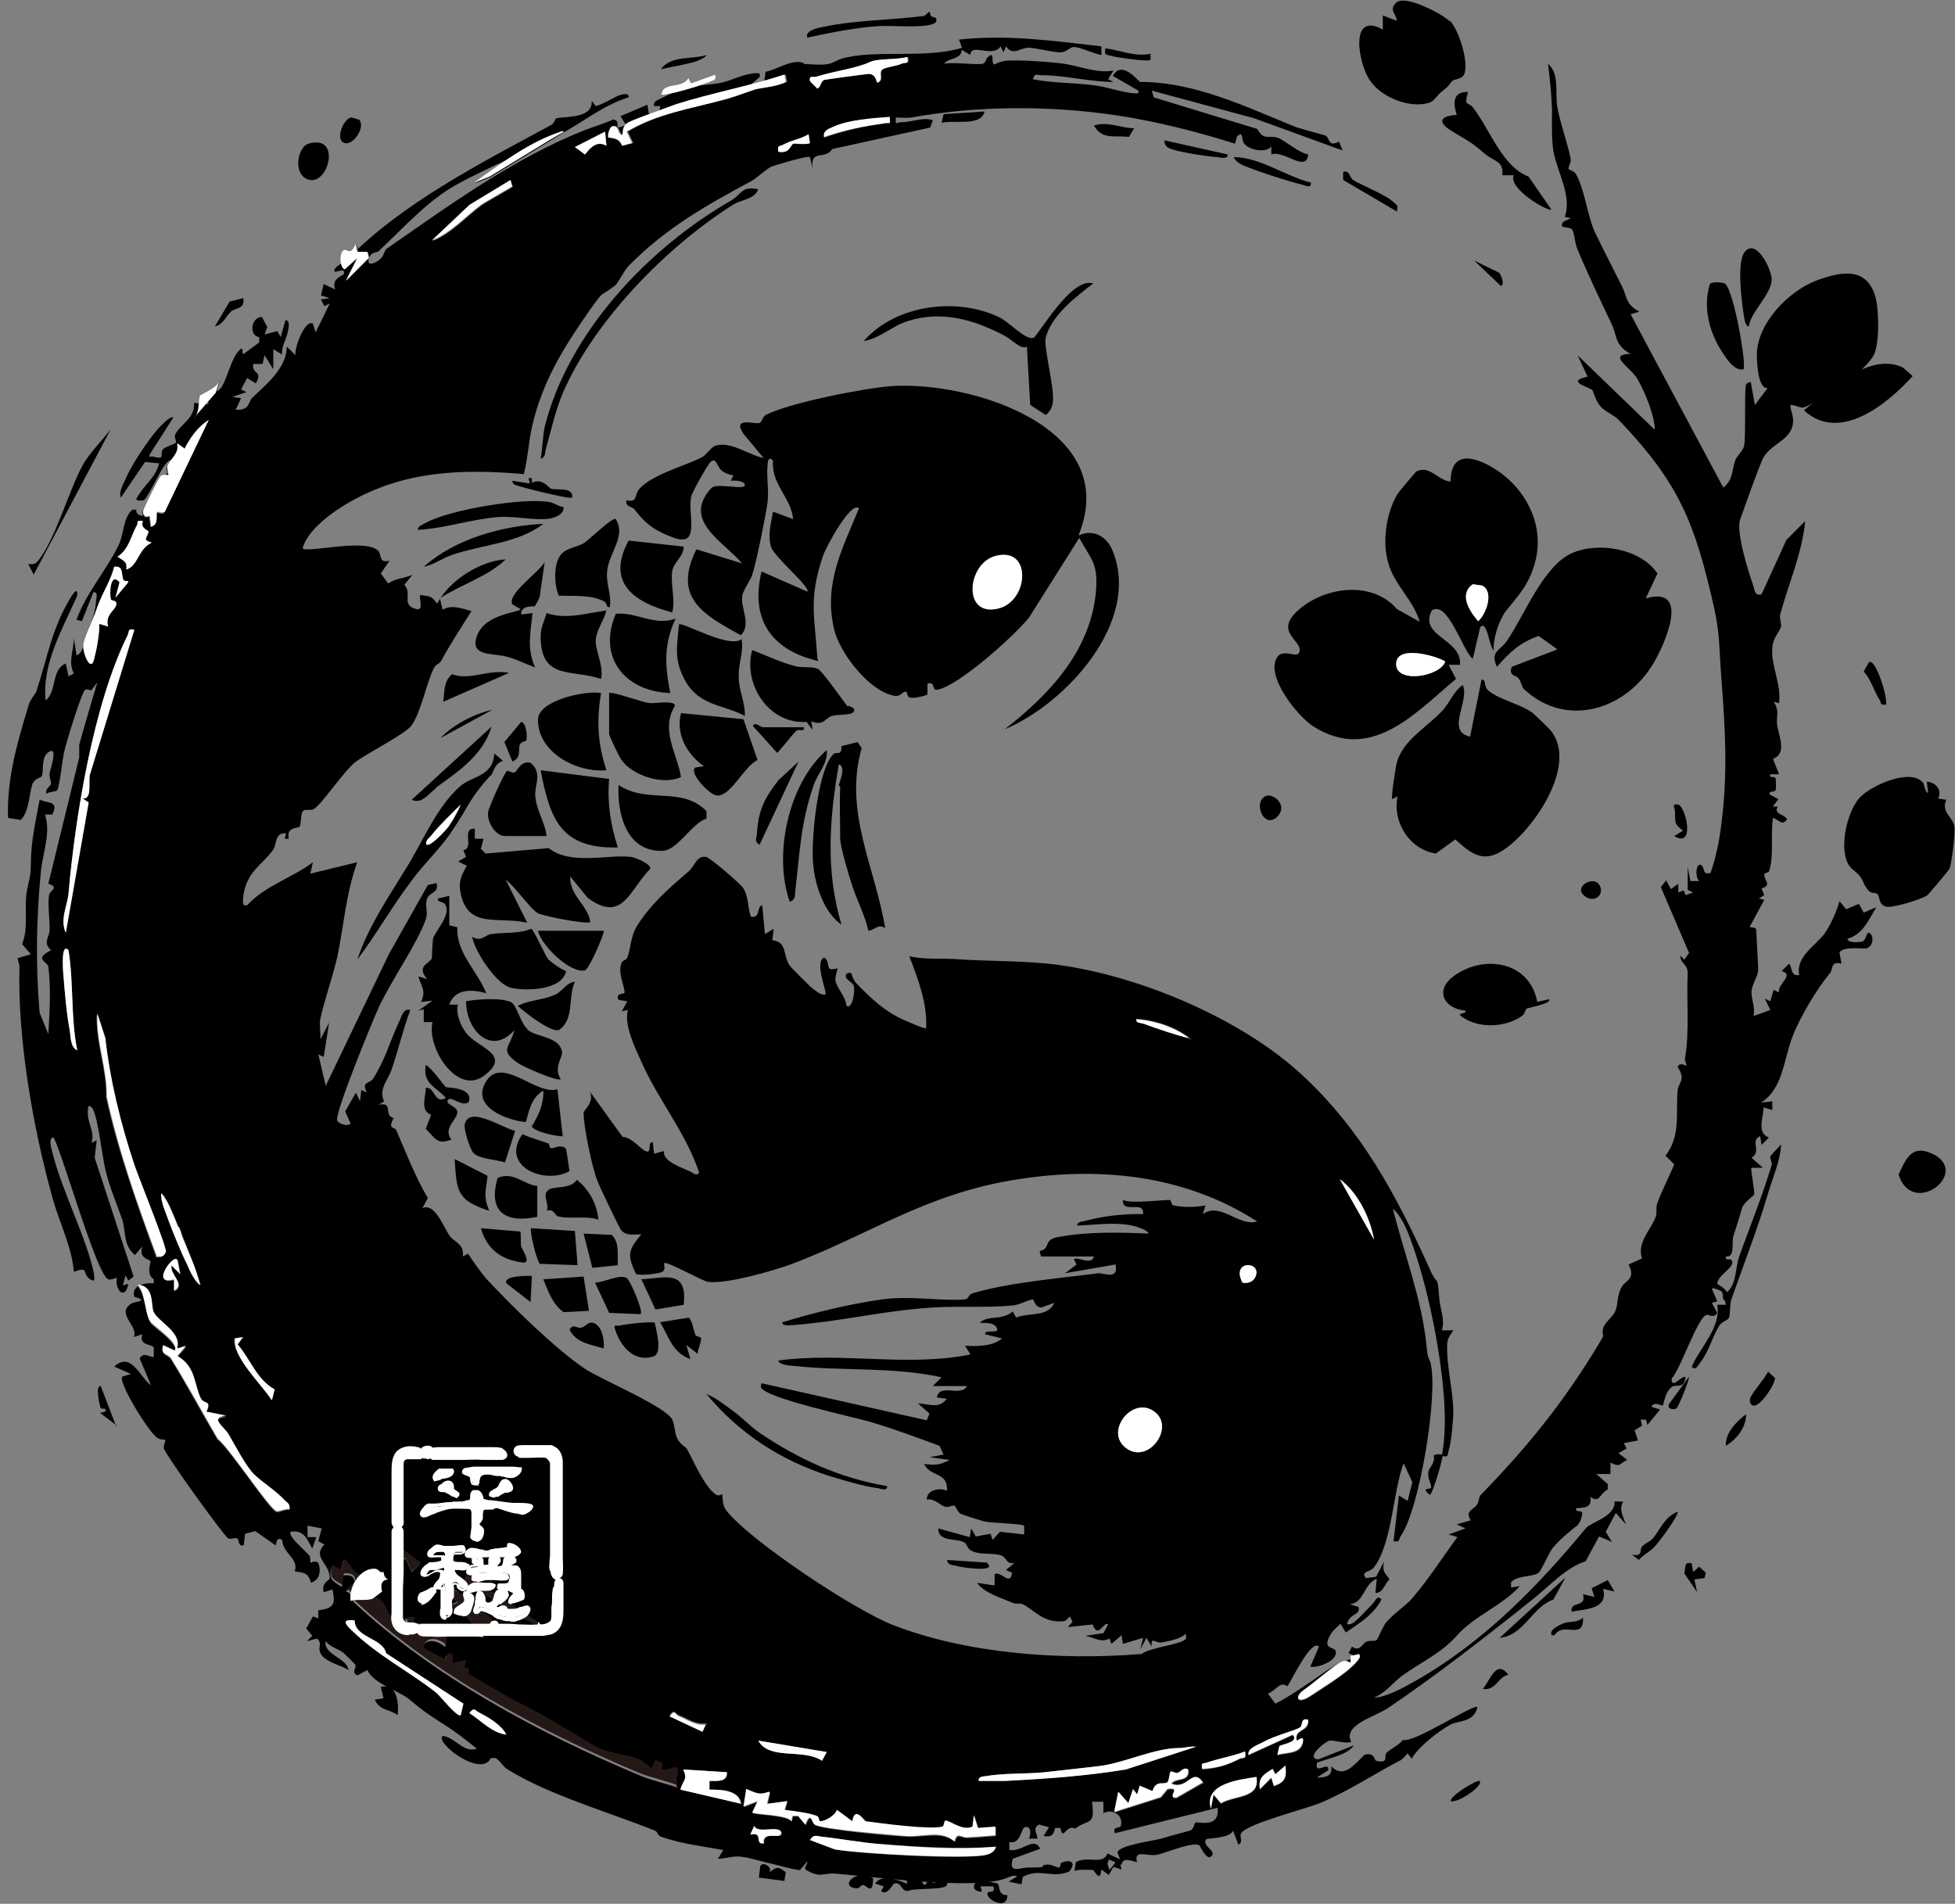 <?xml version="1.0" encoding="UTF-8"?>
<svg id="_图层_1" xmlns="http://www.w3.org/2000/svg" version="1.1" viewBox="0 0 291.1 283.5">
  <rect x="0" y="0" width="291.1" height="283.5" fill="#808080" stroke="none"/>
  <!-- Generator: Adobe Illustrator 29.8.2, SVG Export Plug-In . SVG Version: 2.1.1 Build 3)  -->
  <defs>
    <style>
      .st0 {
        fill: #231815;
      }

      .st1 {
        fill: #fff;
      }
    </style>
  </defs>
  <path d="M142.8,5.9c7.1-.8,14.2.2,21.2,1v1.3c-1.1-.2-3.2-1.2-4.1-1.2-.6,0-1.1.8-2,.8-1.2,0-3.2-.6-4.7-.7-1.3,0-2.4,1.3-3.4-.2l-.4.9-.4-.9c-1.2,1.8-4.5-.6-4.5,1.3l-1.3-.8c0,1.5-2.1,1.2-2.6,2.1,1.2-.3,4.8.2,5.7,0,.6-.2.5-.8.7-.9,1.3-1.3.4.9,1.1,1,1-.6,2-.6,3.1-.6,1.9,0,4.6.2,6.5.4,2.9.3,5.4,1.6,8.1,1.1l-.8,1.3.8.4c-3.6,0-7.1-1-10.8-1-.6,0-.9-.4-1.2.6,3,.6,6.1.5,9.1.9,1.8.2,4.3,1.1,6,1.2.5,0,.7.1.6-.4l-3.8-2.2c1.4-2.5,3.8.9,4.1.9,8.1,0,15.7,3.7,23.1,6.7.8.3,4.3,1.2,4.5,1.3.7.5.3,1.7,2,.9l.5,1.3-13.2-4.8-15.2-4.1.3,1,15.4,4.7c1,1.8,1.7.9,3,1.3,1,.3,3.2,2.3,4.6,2.5-.3,2.8-3.6-.7-5.5,0v-1.2c-.8,1.1-3.5.5-4.1-.5-.4-.5,0-1.9-1-1l-.3,1.1c-5.7-1.8-11.6-3.3-17.5-4.2-10-1.5-20.7-1.5-30.7.3-.8.1-1.5,0-2.3,0-.1,1.3,0,.7.8.7,1.6,0,3.2-.8,4.7-.3l-.4,1.1-14.6,3.2c-1,1.7-3.3-.1-2.9,2.9l-.4-1.7c-.2-.3-5.2,1.2-5.7,1.4-.7.3-2.1,1.6-2.9,2.1-6.7,3.6-12.8,7-18.4,12.7-.7.7-1.5,2.5-2,2.9-2.6,2-1.5.5-3.8,3.7-3.9,5.6-7,10.5-8.6,17.4-.5,2.4-.6,4.6-1.2,7-9.3-.8-17.8-.5-26,4.2-2.3,1.3-5.8,3.8-6.8,6.4-.3.7.1.6.7.6,2.4,0,8.7-1.4,10.4.2.6.6,0,1.9,1.7,1.5l-1.3,1.9,1.1,1.5c1.1-.8,2.2-.7,3.6-1.3l-1.2,1.5c1.3,1.3-.6,3,1.8,3.6,1.2.3.3-1.7.6-2.1,1.6.3,1.5,0,2.5,1.3,1.7-3.4,6.4-6.4,10.2-6.6-2.7,2.6-6.6,3.7-9.8,5.8l.4,1.7c1.3-.8,2.9-.2,4.3.2-1.5,2.4-3.1,4.8-4.5,7.4-.3.5-.8.5-1.1,1.1-1.1,2.2-1.9,6.5-3.3,8.5-.9,1.3-6.9,4.3-8.4,5.5-1.6,1.2-5,6.3-6.2,7-.4.2-1.2,0-1.5.2-.5.3-.3,2.1-.6,2.4-.3.3-2,0-1.6,1.8h-.6l.2-.8c-1.7-.2-1.4,1.7-1.9,2.4-1.6,2.3-4.1,3.3-4.5,7.2,0,.6-.2,1.3.6,1.1,2.8-3,6.6-4,9.8-6.4l-.4,1.7,7-1.7c-1.7,4.6-2,9.5-3,14.2-.7,3-2,6.7-2.5,9.1-.2.9.1,2.2,0,3.1l1.3-2.5-.8,5.1-.8-.4,1.1,4.7,9.4-19.6,5.8-10.3,1.3-.3c.4,1.5-1,1.3-1.4,2.3-.4,1,.2,1.9-.2,3.1-1.2,3.5-5.2,9.2-7,13.1-1,2.2-6.5,15.6-6.2,16.8,0,.4,1.5,1.1,2,.5l-.8-1.8,1.6-2.8.6,1.3.2-1.7.8.4c-.8-1.7.4-1.3.9-2,1.9-2.9,2.6-5.8,4-8.7.3-.7.6-1.9,1.6-1.6-1.1,2.9-1.8,6-2.8,8.9-.5,1.5-2,2.9-1.1,4.7l-.8.5c2.3-.4.6,1.5,2.2,2-.9,1.8.1,1.2.4,1.8,1.5,3.4,2.8,6.9,4.7,10.1l-.8,1.5c1.9-.8,3.1,2.8,4.1,4.2.7.9,2.2,1.2,1.9,3l.8-.4c.7,1.1,1.8,2.6,2.6,3.6,3.9,4.2,10.4,10.6,14.9,13.6,2.5,1.6,12,5.6,12.9,7.5.4.8.3,1.8.7,2.7.5,1.1,1.3,1.3,1.5,1.7,1,1.8,2.5,5.4,4.2,6.7.5.4,1,0,1,0,.2.3-.1,1.5.7,2.5,3.7,4.6,19.1,14.8,24.8,17,10.8,4.2,24.7,5.3,37,4.3,1.2-1,6.1-1.4,6.6-2.3,0-.2.1-.7-.2-.6-.7.7-2.5,1-3.5,1.2-.8.1-1.6-1-1.4.6l-.8-1.3-.9,1.7.4-1.7-3,.9-.2-1.3-1.5,1.3-.3-.8c-1.3.7-2.3-.2-3.6-.4l2.7-.4.7-1.3c-.6-.6-1.5,2.3-2.3,0l-3.7.4.7-.8-.4-.8c-.2.2-.5.6-.8.7-3.1.4-4.4-1.6-6.2-2.5-.4-.2-1,0-1.5-.2-1.8-.8-4.3-1.5-5.3-3l2.6.4v-1.7c1-.5,2.3,1.9,2.6-.2l-.9-.4,1.3-1.1c-1.3.4-1.2-.9-2.1-1.1-1.3-.4-3.2,0-4.4-.7-.6-.3-.6-1-1-1.2-1.2-.7-3.9,0-3.9-2.1l4.7,1.3.2-1.3.7,1.2,2.2-.4.3.9,1.1-1.2,3.6.4v-1.3c-.3-.3-4.8-.4-5.7-.6-.3,0-3.7-1.1-3.8-1.2-.6-.4-.6-1.2-1-1.2-.3,0-.9.3-1.2.2-.8-.2-1.6-1.3-2.8-1.1,0-1.5,2-1.8,3-1.3.2-2.9-2.5-2-3.4-4,1.7.2,2.3.2,3.8-.6l-3-.4,2.1-.4-.6-1.3c-3.3-1.2-6.7-2.5-10.1-3.5-2.6-.8-15.6-3.5-16.5-5.2,0-.2,0-.7.2-.6l24.5,5.5.4-1-1.7-1.5c1.7,0,3,.9,4.3-.7l-1.5-.2c.4-2.2,3.6,0,4.5-1.7h-5.1l1.3-1.3c-7.2-1.6-14.7-.9-22-1.7-.5,0-2.3-.2-2.3-.8,9.5-1.3,19.1,1,28.6-.9l-.8-1.3c1.7.1,4.2.1,5.5-1.1l-2.5-.6c-.2-.9,2.3.1,1.7-1-.4-.8-1.8-.7-2.5-.7,1-1.2,3.3-.3,4.9-1.7l.5.9c2-.8,4.7,0,5.7-2.2l-1.9.7c-1,0-1.1-1.1-1.3-1.2-.6,0-1.9.8-3,.9-4.3.4-9,0-13.2.4-6.4.5-12.8,2-19.2,2.5-.5,0-2,.3-1.9-.4,4.6-1.4,9.9-2.7,14.8-3.4,4.3-.6,9,.3,12.3,0,.7,0,.5-.7,1.2-.9,5.2-1.6,13.4-2.3,18.8-3,.9,0,3,1,2.5-1.3l-7.5,1.3,1.7-1.3-.4-.8c.7-.4,2.6,1,3-.4h-7.9l-.2-.8c1.8-.4.4-1.7,2.8-2.1,4.4-.8,9-.7,13.4-.5,0-.5-1.7-1-2-1.1-2.8-.7-5.7-.2-8.6-.1,0-.6.8-.6,1.2-.7,2.6-.7,5.9-1.1,8.6-1,.2-2.2-3.1.1-3-2.1,1.3.6,6.5-.1,7,0,.2,0,.2.7.5.8,1.5.3,3.3.3,4.8,0l-.4,1.3c2.6-1.9,5.3,1.9,8.1,1.1-11-7.1-24-8.3-36.8-6.1-13.1,2.3-21,8.1-32.7,12.5-2.8,1-9.4,2.9-12.2,2.6-.7,0-6.3-3.2-6.6-2.8-.1.2.3,1-.3,1.3-.5.3-3.5.6-3.9.3-1.4-2.9-1.1-3.6.8-5.9-1.1,0-2.2.3-3-.6-.3-.4-3.3-6.6-3.6-7.5-.8-2.1-2-7.9-2-10,0-.4,1.7-1.6.9-3.2l4.9,6.8c1.3,0,2.8,1.9,3.4,2.1,1.1.5.2-1.4,1.1-1.3l.2,1.7,1.5-.4c-.4,1.5,2.7,2.5,4,3.1.3.2.9.7,1.2.1-2-6-6.1-10.8-8.6-16.5-1-2.2-2.6-5.5-2-7.7l-.9.2.8-1.5-1.3-.2c-.5-1.1.8-.8.9-1.1,0-1-1-2.8-.5-4.3.2-.6.8-.5.9-.9.6-1.5.4-3,1.5-4.8,2.2-3.4,4.7-5.5,7.7-8.1.9-.8,1.1-2.3,2.5-2.1.5,0,5.3,4.1,5.6,4.7.8,1.3.6,2.8,1.1,4.2,1.5.3.8-1.5,1.7-1.7l.4,4.3,1.3-.8-.2,1.7c2.3.3,1.5,2.2,2.6,3.8.2.3,3,3.1,3.4,3.4.6.4,1.1,1,1.9.9.3-.4-1.7-4.8-.2-5.5.7.3.5,1.3.8,1.6.3.3,1.1,0,1.2,0,.1,0-.4,1.2-.3,1.8.1,1,1.6,2.5,1.6,3.7.9.9,1.4-2.3,1.1-3-.2-.4-.9-.7-1.1-1.1-.3-.7.6-.9.8-.6,0,0,.2.8.6,1.3,2.2,2.3,4.2,4.2,7,5.5.5.2,3.3,1.5,3.5,1.3.2-3.7-1.2-7.3-2.5-10.7,2.2.5,4.4.3,6.6.4,5.2.4,10.6.2,15.7.9,12.2,1.7,27.1,8,36.1,16.3,8.9,8.2,14.1,17.9,19.1,29,1.2,2.7,1.1.6,1.4,4.2.1,1.7.9,3.3.4,4.9h1.7c-.4.7-.8,1-.9,1.9-.2,3,.9,7.2.9,10.2,0,1.2-.3,4.7-.7,5.8-.2.8,0,1-1,.8.4-2.3.5-4.6.4-7-.3-7.5-2.5-18.5-5.2-25.6-.5-1.3-1.3-3.2-2.5-4.2,1.7,6.8,4.3,13.4,5,20.3.2,2.2.3,1.7.6,2.6,1.2,4.7-1.6,21.7-4.4,25.8-.4.5,0,1-1.1.8l.8-6.8,1.3.8.7-2.8-1.3-2.8c-1.6,4.2-1.7,12.1-4.5,15.6-.5.6-2,.5-1.1,1.5l1.5-.2,1.2-2.3c-.4,1.7.3,1.8.8,2.7-.7.6-1,2.1-2.1,2l.2-2.1c-2,.8-1.8,3.5-4,3.8l1.3.4c.2,1.1-.7.9-1.4,1.8-.3.5-.6,1,.3.7.7-.2,2.6-2.4,3.3-3.1.3-.3.6-1.3,1.2-.5-1.2,2.3-3.3,3.5-5.3,4.9l-.8-1.3c-.4.4-.9.8-1.3,1.3-1.7,2.7.4,2,.6,2.8.3,1.4-2.6,2.5-3.8,2.3l1.3-3c-1.2-1.2-4.2,5.3-4.7,5.9-1.2-.8-1.6.6-2.9,1.1l1.1,1.5c1.8-.9,3.4-2,5-3.1,1.7-1.1,2.7-2,4.5-2.9,1-.5,3.5-.9,1.4-1.5l.5-1c1.2.8,1.4-.3,2.1-.7.5-.3,1.3,0,1.6-.3.1,0,1-2.2,1.4-2.6,1.1-1.3,2.8-2.4,3.8-3.5,2.5-2.9,4.6-6.2,6.8-9.2l-1.3-.4,2.5-.9-1.3-.6,2.1-.6c-.9-1.4.3-1.5.9-2.3.3-.4.3-1.1.5-1.4,7-7.2,12.4-13.8,17.8-22.8,1-1.7.2-.5.5-2.1.2-.8,1.5-1.8,1.8-2.5.5-1.2.2-2.3,1-3.7.6-1,2.1-1.1,1-3.3l2-.9c-.8-2.3,1.3-4.3,2-6.1.3-.7,0-1.6.3-2.2.7-1.9,1.7-3.8,2.5-5.7l-1.3-1.3c2.3-3,1.5-6.3,1.8-9.7.1-1.2,1.3-1.6,0-3.5.3-.8,1.2-.2,1.3-.2.1-.2-.3-.7-.2-1.1.7-4,.2-8.6.4-12.6,0-1.6-1.1-1.4-1.1-2.7l.6.6.7-1-4.2-9.8.8-1,.7,1.3,1.1-.8v1.3l.8-.3.3.7,1.1-.4-.8-.4v-3.4l.4,2.1h1.3c-.7-.7-.4-3,.4-2.3.5.4,0,1.4,1.3,1.1.8-2.3,1.3-4.7,1.6-7.2,1-7.7.6-14.2,0-22-.3-3.9-.2-6.2-1-10-2.9-12.9-5.2-18.8-14.3-28.3-.7-.7-2-1.2-2.7-2-.7-.8-1-2.1-1.2-2.4-.5-.5-4.1-1.3-.7-2l-1.5-3.2,11.5,11.1c0-2.1-1.5-5.7-2.6-7.6-1-1.7-4.6-3.6-1-3.7-2.4-1.3-2-2.7-2.8-4.4-1.8-3.8-3.6-7.5-5.2-11.4-.3-.8-.4-2.3-.7-2.7-.5-.6-2.2,0-1.3-1.2l1.1-.5-.9-.2c1.1-3.1-1.1-6.6-1.7-9.8-.3-2-.2-4.4-.2-6.2-.1-2.3-.3-4.5-.6-6.8,1.8,1.5,1,4.5,1.4,6.5.5,2.7,1.6,5.5,2,7.8,0,.5-.5,1.3-.3,1.4,0,.1.8.2,1.1.8,1.2,2.1,1.7,6.1,2.7,8.4,1.3,2.7,2.7,5.4,4.1,8.2.8,1.6.5,2.7,2.6,3.8l-1.3.4,13.8,25.8c1.5-1.1,1.3-2.8,1.8-4.1.3-.7,1.1-1.3,1.3-2.1.3-1.5,0-8.7.3-9.1,0-.2.6-.5.7-.4l.6,3.4,1.9-2.5c-1.5.1-1.6-4-1.6-5.2.2-4.6,4.7-9.2,8.8-10.8,3.5-1.3,7.4-2.2,8.8,2.2.6,1.9.7,7.2-.2,8.9-.4.8-1.9,2.3-2.6,2.9-1.1.9-7,4.8-7.9,4.9-.7,0-1.2-.4-1.9-.4,0,.8.4,1.5.4,2.3,0,2.9-3.1,3.3-4.4,5.5-.5.8-3,7.9-3.5,9.3-.6,1.9,1.2,7.6,1.9,9.6.3.8.2,1.8,1.3,1.5l3.7-8.1,2.8-2.8c-.5,4.9-2.4,9.1-3.7,13.8-.2.7.2,1.4.1,1.9-.2.8-1.2,1.6-1.3,3.2-.2,2.7,1.4,5.5,1,8.2l-.8-.2c.9,1.3.4,2.2.5,3.3.2,1.7,1.6,4.4-.6,5.2l.9,2.3h-1.3c-.2.7.6.2.8.6,0,0,.1,1.6,0,1.7-.1.5-1,0-.9.7l1.3.7-.8,1.1h.7c-.6,1.2.8,1,1.4,1.9-.7,1.1-1.3,0-2.1-.2-.4,2.5.2,5.7-.6,8,0,.1-.7.2-.7.4,0,1,1.2,1.6-.4,2.1l.4,1-.8.5.8.2-2.1,3.9c-.2.4.7,0,.9.5,0,.3.3,5.3.3,6,0,1-1,2.2-1,3.4,0,1.1.6,2.3.3,3.5l2.5-.9-.8-1.7.8.4.5-1.7.8.4c-.3-1.3,2.4-2.6.4-3.2l1.1-1.1c.5.6.2,1.9,1.5,1.7-.5-2.8,2.4-4.3,3.8-6.2.9-1.3,1.8-3.3,2.2-4.8l1,1.2,1.9-.8.7,1.3,1.9-.8c-1.3,2.1-2,4-4.3,4.7,0,.7,2,.5,2.2.4.5-.1.6-1.2.9-1.3.7,0,1,1.8-.2,2.3-.5.2-3.2-.4-4.1.6l.3,1.7c-1.7-.4-1.2.8-1.7,1.4-2,2.4-4.5,6.6-5.6,9.5-1.3,3.3-1.4,7.8-4.7,9.8l1.7-.2v1.3l-1.3-.4c0,1.5-1.1,3.8.8,4.5l-1.1,1.1-.2-1.3c-1.6.6.3,2.3-1.3,3.2l1.7,1.5h-1.7c-.2.1.5,3.3.4,4,0,.1-1.6,1.2-1.8,2-.3,1-.9,3-1.3,4.2-.3,1,.3,3.2-1.1,3-.2.7.6.3.8.5.8,1.1-2,2.1-2.1,3.6.9.5,1.8,1.1,1.7,2.4-1.4.3-.5-.8-1.1-1.3-.2-.2-1.3-.6-1.4-.4l.8,1.9-.8.2.8,1.5c-.5.9-1.3.2-1.6.3-1.4.5-3.8,8-5.2,9.5,0,1.8,1.6-.7,2.1-.2-.3,1.8-1.3,1-2,1.4-1.1.7-1.3,2.8-1.4,2.8-.2.1-1.3-.7-1.7.2l1.3.4-1.9,2.3-.2-.8h-.8l.2.9-1.1.7.5,1.5-2.1.4.4.8-1.2.7,1.3,1c-1.2.5-.9,1.2-2.5.4v1.7h-2.1l1.7,1.5v.8c-1.3.7-1.2,2.1-2.6,1.1.3,1.6-.8,1.6-2.1,1.7-.2.7.8.2.9.7,0,.6-.4,1.7-.9,2-.6.4-2.6,2.1-3.4,3.1-.7.8-1.7,3.4-2.2,3.8-.9.7-3,.3-4.1,1.4v.8l1.3-.2c-2.6,2.9-6.9,4.5-9.4,7.4-2.3,2.6-5.3,3.9-8.2,6-1.2.9-2.4,2.5-4.1,3.2,1.7,0,4.4-1.5,6-2.4,10.3-5.8,18.5-14.3,25.6-22.9.7-.8,4.4-1.7,4.2-3.9h1.3c-.7,1.2,0,2.2.4,3.4l-1.5-1.7-1.5,2.8.9,1.5-1.9-.8-2,3.7c-2.9.9-5.4,3.7-7.8,5.6-7,5.6-14.3,11.3-21.7,16.3-2,1.3-6.7,2.5-5.4,5-1,.3-2.5-.3-3.2-.2-.5,0-3.8,2.6-1.7,2.8l5.3-2.1c-1,1.5-3.8,1.9-5.5,2.6-.4,2,1.8-.4,1.7,1.1l-1.7,1.1c1.3,0,2.4-.2,2.1-1.7,1.9,2,3.5-.3,5-1.7,1.5-.4,1.4.8,1.7.9,1.9.5,1.2-.7,1.5-1.1.5-.6,1.9-1.2,2.5-2,1.7.5,10.5-5.4,11.1-4.9-.5,2.3-2.8,2-4,2.6-1.8,1-4.8,3.3-5.8,5.1l-.6-.8c-.4.4-.8,1-1.4,1.2-3.6,1.9-7.4,4.4-11.4,6.1-2.3,1-11,3.1-12,4.6-.3.5.4,1.3-.4,1.7l-.8-2.1c-.4,1.2-3.9,1.1-4,1.3-.7,1,1.6,1.7.8,2.5-.7.8-1.7-1.5-1.8-1.6-1-.6-4.9,1.1-6.3,1.4-1.5.3-3.5-.9-3,1.1-1-.2-2.1-.8-2.3.4l-1.9-.8c-.5,2.5-3.3,1.1-5.1,1.7l.2-1.3c1.7-1,4.1.5,4.7-1.3l1.9.9-.4-1c0-1.1,5.5-1.8,6.5-2.1,1.3-.4,3.3-.9,4.3-1.2.6-.2.6-1,.8-1.2.2-.2,3.7,1,3.3-2.2l-15.3,3.8c-.4-1.1.8-.7.9-1.1.4-1.6-1.2-2.6-2.6-1.9v-1.7h-1.7c.5,3.7-.5,2.5-2.5,4-1.4-.7-1.8,2-2.2-.1h-.8c-.2,1.1-.6,1.4-1.7,1.2l.8-1.3-1.5-.4c-1,.6-.3,1.2-.2,2.1h-1.3c.3-.5.4-2-.6-1.7-.6.2-.6,2.6-2.3,2.2v1.2c2,.3,3.6-2.1,4.6-.2l-4.1,1.5c-.7,2.4,1.2,1.2,2.6,1.3,2.9,0,1.3-.2,2.2-.4.9-.2,1.6.4,2.1.4.2,0,.2-.6.3-.7,1.5-.6,2.3,0,1.2,1.3-2.6,1.1-4.4-.6-6.9.8l-.2,1.1-1.9-.4,1.3-.8c-.8-.2-1.1.1-1.7.3-4.6,1.8-19.5-.2-25.5-.7-1.7-.1-2.1.7-4.2-.5-.6-.4.2-.8.1-1.3l-1.1,1.3c-1.6-.2-3.3-.8-4.8-1.1-1.3-.3-2.8-.8-3.9-.9-1.1-.2-2.4.3-3.5.3l.8-1.3c-3.2-.6-6.2-.9-9.3-2-.5-.2-.5-.8-.9-.9-6.7-2.7-15.8-5.3-21.9-9.1-.8-.5-1-1.2-1.8-1.7h-.7c-1.4,3-8.3-2.2-7.2-3.3,1.9.2,3.1,2.6,5.1,1.9-1.6-1.3-3.4-2.7-5.2-3.8-2.6-1.7-2.5-1.6-4.8-3.5-1.7-1.4-5.3-2.3-6.3-4.4l-1.5.8c-1-.5,0-1.2-.3-1.6,0-.1-1.7-1.7-1.8-1.8-.8-.6-1.9-.8-2.6-1.7-.4,2,3.2,2.5,3.4,4.3-1.1-.7-3-1.1-3.9-2.1-1-1.2.2-1.7-.8-2.6l-1.5.4.8-.8-.9-1.1,1-1.8.8.3v-1.2c2.3-.3,2.6-.9,2.1-3.1l-1.3.4c-.4-1.3.8-1.8.9-2,.1-2.3-2.7-3.1-.8-5.1l-.9-.5.5-1.9-2.1-.4v1.7s1.3,0,1.3,0l-.6,1.7c-.8-1.4-1.2-2.8-3.2-2.5-.6.6,2.5,3.1,2.8,3.6.2.3,0,.9.2,1,0,0,1-.5,1.2.3.3,1.2,0,2.3-1.2,2.7-.4-1.6-1.2-1.5-2.4-1.7.6-2-1.7-2.5-1.9-4.7-1-.6-.8,1-1,.8l-3-2.1-1.5.4-.2,1.7c-.9.3-.6-.8-1-1-.3-.2-.9.2-1.3,0-.7-.4-9.3-12.4-9.6-13.4-.1-.4.3-1.2.2-1.3,0,0-.8,0-1.2-.3-1.3-.9-5.8-8.2-5.2-9.1l1.3-.4-2.5-1.1c2.6-2.3,3.8,1.6,5.5,2.8l-1.7-4c.6-1,1.2-.3,2.1-.2v-1.4c-.1-.6-2.3-.2-1.7-2l-1.3.4c.9-1.5-2.8-3.5-.3-5,.5-.3,2.7-.3.4-1-.5-1.7,1.6-2.1,2.9-2v-.6c-1.2-.7-.4-2.6-.5-2.7-.2-.3-1.8-.4-1.2-2.2l-1.1,1.3c-1.8-1.5-1.3-3.4-1.9-5.3-.8-2.3-1.8-4.6-2.4-7-.6-2.2-1.1-7.8-2-9.5-.1-.2-.5-.5-.6-.4-.6,2.2,1.1,3.7.4,5.5l.8-.4-.3,2.6,5.8,17.7-.8.6-.4-.8-.4,1.5.8-.2c-.4,2.4-2,1.1-1.7-.9,0-.1-.9.4-1.3.2-1.7-.7-6.7-18.4-8.1-21.1-.9,0-.3,1.7-.2,2.2,1.4,5.7,5.2,13,6.2,18.1,0,.3.2,1-.2,1-1.9-.8-.2-2.3-2.8-1.3-.3-3.8-2.2-7.4-3.2-11.1-2.9-10.4-5.2-23.7-4.9-34.3,0-.4-.2-.9-.3-1.3l2-.6-1.3-1.5c.9-2.3.4-4.9.6-7.1.2-2.1.7-2.5.7-4.8,0-3.4.7-6.3,1.3-9.6,1.6.6,2.8.2,1.9,2.2h-1.1c.9,2.7-.3,5.6-.6,8.4-.7,7-.8,14.2-.2,21.1l1.3,3.2c.2-3,.4-7.1,0-10-.1-.9-2.3-1.1.4-2.5-1.3-1.2-.2-1.9-.2-3.1,0-1.4-.3-3.9-.1-5,0-.8,1.7-1.2-.1-1.8l4.6-18.8v-1.8c-.1,0,2.7-9.4,2.7-9.4l-.9,1.2c-.3,0-.7-.3-1,0-.5.6-2.7,7.6-3,9-.3,1-.7,5.4-1.1,5.9-.2.2-1.2.2-1.6.5-.2-.8.6-1,.7-1.5,0-.5-.3-1-.2-1.5,0-.5,1.3-3.9,0-3.3-1.4.7-.8,3-1.2,3.7-.1.2-.9.3-1.3,1-.5,1-.5,4.3-1.8,5.5l-1.9-.3c-.2-5.9,1.4-11.3,3.1-16.9.2-.7.8-1.3,1.1-1.9,1.7-5.1,2.3-9.5,5.3-14.3.3-.4.9-1.3.8,0-2.1,4.8-5.3,10.2-4.7,15.6,1.7-1.3.8-4.6,3-5.5l.4,1.9.8-.4c-.9-1.8,0-3.4,0-5.3l.4,2.6c1.1-.4,1-2,1.4-3.1.7-1.8,1.3-2.6,1.5-4.9,0-.5.4-1.5-.4-1.4l-1.7,4.3-.8-.2c1.4-4,4.5-7.4,6.3-11.2.8-1.7.6-3.9,2-5.2h.6c-.2,1.2,2,1.1,2.4.4.3-.4-.2-1.2,0-1.7.5-1.4,2.3-4.5,3.2-5.8-.4-.7-1,0-1.3.4-.8.9-2.6,5-3.2,5.3-.1,0-1.1.2-1.1-.2,1.1-2.1,2.8-3,3.4-5.3l-2.1-.2-3.6,5.3c-.4-.9.5-2.2.8-3,.9-2,3.2-5.5,4.7-7.2.3-.3,1.9-2.1,2.3-1.7l-3.4,5.3c-.4.8,0,.4.4.5,1.9.5,1-.3,1.4-1,.3-.5,1.8-.8,2-1.1.1-.2-.3-.8-.1-1.2.7-1.5,3-2.4,2.8-4.7l2.1.2c.1-2.3.8-1.4,1.7-2.2,1-.9,1.7-4.8,3-5.9.7-.7.2.8.6.6l2.3-1.7v-.8c-1.6-.2-1.2-3,.4-3l.8,1.5-.4,1.1,1.9-.5.5.9.7-2.5c.7-.1.5,1.1.4,1.5-.2,1.3-1,2.3-.9,3.6l-1.3-.8v3l-1.3-2.1-.3,1.3h-1.4c-.2,1.7,1.5.9.4,2.9l-1.3-.8-.9,1.7.8.4-2.1.7,1.3.2-.8,1.7c2,.2,1.9-1.1,2.4-1.7,2.2-2.1,5.2-4.5,5.2-7.7l1.3,1.3c-.2-1,1.4-5.4,2.6-4.7l.4,1.3,2.1-4.3-.8.4-.5-1,1.3-.2-1.3-.4.4-1.7,1.7.8c-.6-1.7,1.2-2,1.3-2.3.4-1.3-2,.4-1.3-.8.2-.4,1.4-1,1.9-1.5,8.5-8.5,19.8-14.2,30.3-19.9.5-.3.5-.9.8-1,1.7-.3,5.4,0,5.2-2.6l.6.8c1.2-.3,2.5-1.2,3.5-1.6.4-.1,1.5-.5,1.4.3-3.6,1.1-6.7,3.6-9.8,5.3-5.2,2.8-10.8,4.9-16,7.8-4.1,2.3-7.7,6.3-11.4,9.8-.3.3-1.2,0-1.5,1.2-.3,1.2,1.2.5,1.7,0,.5-.4.7-1.3.9-1.5,8.8-6.1,19-13.6,29.8-17.8,1.3-.5,2.7-.9,4-1.5,1.5.2-.4,1.9,1.9.8l-.8-1.3,4-1.7.2,1.3c.9.1,1.7,0,1.7-1.1h-.9c-.1-.3,0-.5.2-.7.2-.2,3.7-1.8,4-1.9,1.6-.5,4-.5,5.9-.9,1.7-.4,3.2-1.3,5-1.4.7,0,.7,0,.6.6l-1.3,1.1,2-.4.2-1.5c1.6-.3,3.7-1.8,5.4-1.4.7.2-.5.2,1.7.3,3.5.2,2.6-.6,5.2-1.1,4.8-1,12,.2,17-1.4l.2.7h0ZM135.1,8.5c-1.3.4-4.4.2-5.4.7-2.2,1-5.1,1.3-8,2.2-.6.2-1.2-.3-1,.7l1.1,1.1c.5-.3.4-1.1,1-1.3.4-.1,6.4-.9,6.7-.9,1.1.2,1,1.4,1.3,1.3.9-.5.1-1.5.6-1.9.4-.4,2.1-.6,2.9-.9.6-.3,1.2.2.9-1h0ZM106.5,11.1l-3.6,1.3-.4-.8c-.9,1.7-3.9.5-4,2.5.3.3,6.4-1.5,7.2-1.9.6-.3,1-.2.8-1.1h0ZM112.2,13.4c1.6-.5,3.4-.5,5-1.2l-.2-1.1c-5.2,1.7-11,2.7-16.1,4.4-1.2.4-6.4,2.2-7.1,2.7-.7.4-.9,1.1-.9,1.9-.8,0-.5-1.5-1.5-1.3-.5.1-.9,1.5-.6,1.7s1.6,0,2,1.2l1.5-.4-.8-1.7c4.5-2.7,9.6-3.5,14.6-4.8,1.5-.4,3.3-1.2,4.3-1.4h0ZM132.5,17.5c-2.6.2-6.1.4-8.5,1.5-.7.3-1.4.6-1.3,1.5,3.2-1.1,5.8-1.7,9.2-2.1.7-.1.7.2.6-.8h0ZM83.9,19.6c-4.8,1.4-9.2,4.8-13.2,7.7l2.3-.9,11-6.7h0ZM90.3,21.7l-.2-2.1-4.5,2.3,1.5,1.1c.9-1.2,1.8-2,3.2-1.3h0ZM120.6,21.3l-.2-1.3c-1.1.7-2.5.8-3.7,1.5-.6.3-1,0-.8,1.1,1.7.3,1.8-.9,2.2-1.2,0,0,2,.2,2.5-.1h0ZM76.3,27.7l-.2-.8-6.1,3.7-5.6,5.3c2.8-1.1,4.9-3.5,7.3-5.3.7-.5,4.5-2.6,4.7-2.8h0ZM53.3,37.5l-.2-1.2c-.9,1.8-.9.8-1.7.9-.8.2-.9,2.5,0,2.9l1.9-1.7-1.7,3.4,3.4-3.4-.2-.8h-1.4s0,0,0,0ZM28.9,62.2l3.3-3.8.6-1.8c-.4,1.1-2.8,2-2.9,2.2-.3.5,0,2.5-.9,3.3h0ZM23.4,76.3c0,0,1,.6,1.2-.3l6.4-13.4c-1.7,1-2.7,2.6-3.6,4.3l-1.1-.8c.5,1.5-1.2,2.5-1.5,3.4-.1.4.3,1.2.2,1.3-.1,0-.9-.2-1.3.3-.2.2-2.4,4.8-2.5,5.1,0,.8.5,1,1,.7l.2,1.6c1.1-.2.6-1.8.9-2.1h0ZM21.3,77.6c-1.1-.2-.7.2-.9.6-1,1.6-1.2,3.6-2.9,4.7.8.6,1.5.7,1.3,1.9,1.8-.5,1.7-3.1,3.8-4-1.6-.5-.6-.8-.5-1.7,0,0-1.3-.5-.8-1.5h0ZM18.4,86.4c-.4-.8,0-2.2-1.4-2-.5,1.8-1.5,3.6-2.2,5.2-.2.5-.5,1.3-.7,1.9-.5,1.2-1.6,3.5-1.7,4.7,0,1.1,1.1,4,1.6,2,.4-1.5.8-3.7.8-5.3l1.3.4c-.5-1.8,1.1-2.4,1.2-3.2.1-.8-.7-.5-.8-.9-.2-.8-.2-4.1,1.3-2.5l-.6,2.3,1.9-2.3c.1-.3-.6-.1-.7-.3h0ZM20,93.8c-1.1-.2-.7.2-1,.8-5.1,10.4-7.8,27-8.8,38.5-.2,1.8-1.3,3.9-.4,5.8l3.4-19.4-.9-.6c1.5.2.8-2.5,1.1-3.6l6.6-21.5h0ZM10.2,141.5c-1.1-1.2-.9,2.7-.8,3.2.2,2.5.5,6.4,1,8.8.2.9.1,2.5,1.1,2.9-1-5-.5-9.9-1.3-14.9h0ZM23.4,187.2c.6.1,1-.1,1.2-.7.2-.7-4.1-11.2-4.7-13-1.9-6-3.6-12.5-4.3-18.8l-1.2-3.7c-.2,4.2,1.5,8.2,1.4,12.4,1.8,8.2,4.6,16,7.5,23.9h0ZM177.3,154.7c-2.2-1.8-5.3-2.8-8.1-3,0,.6.7.6,1.2.7,2.2.9,4.6,1.7,6.9,2.2ZM204.6,184.6c-.6-3.3-2.4-7-5.1-9l5.1,9ZM26.6,182.7c-.7-1.6-1.4-3.7-2.5-5-.1,1.2.6,2.9,1.1,4.1.8,2.1,1.8,4.6,2.8,6.6.5.9,1.1,2.4,1.9,3-.7-2.5-1.8-4.9-2.7-7.3-.2-.5-.2-.7-.5-1.4h0ZM26.4,187.6c-.7-.5-3.9,4-.4,3v1.7c1.8-1-.7-2.4-.4-3.8l1.3,1.3-.4-2.1h0ZM185,191c.7.1,1.6-.2,1.9-.8,1.2-2.3-3.7-2.7-1.9.8ZM26.4,200.8c.6-2.3-2.9-3.8-3.5-5.2-.5-1.1.2-3.9-2.4-4.1,1.2,1.4,1.1,4.2,1.9,5.5.5.7,4.4,3.2,3.6,4.3l-1.7-.8c-.4,1.5.8,1.2,1.2,2,2.4,3.9,4.7,8.2,6.9,11.9,1.7,1.2,7.8,10.6,8.8,10.8.5,0,1.3-.5,1.9-.3.2-.7-.2-.9-.7-1.3-1.5-1.4-3.4-2.7-4.6-3.9-1.2-1.2-2.9-4.4-3.8-6-.7-1.1-2.9-2.5-.3-2.7l-3-.6c.9-1.8-.3-1-.8-2-1-2.1-.7-4.7-3.5-6.3l1.3-1.5-1.3.4h0ZM36.2,199.1l-1.3.2c-.4,2.7,4.1,6.9,5.5,9.2l.4-1.6c-2.7-1.5-3.5-4.5-5.5-6.7l.8-1.1h0ZM172,210.3c-3.2-2.6-7.5,2.6-4.5,5.2,3.3,2.8,7.5-2.8,4.5-5.2ZM62.6,232.8l-4.3-3.4,1.3,3,.8-.3.9,2,1.3-1.3h0ZM54.5,234.5c-1.9.9-2.1-1.3-3.4-2.1l-.4,1.7-1.3-.8c-.5,1.8,0,2.1,1.5,3l.2-1.7c.9-.1,1.7,0,1.7,1.1l-1.3,1.3c1,.2.8,1.2,1.3,1.7,11.7,10.9,27.4,19.4,42.5,25.7,1.6.7,3.9,1.2,5.6,1.8-.6-.7,0-2.1,0-2.3-.2-1.3-1.6.7-2.5-.3l.2-.8-1.1-.4-.6,1.3c-1.7-2.2-4.7-1.9-7.3-2.9-.7-.3-1.6-.7-2.3-1.2-3.3-2-7.4-4.5-11-6.2l-6.7-3.8v-.8c0,0-.7-.3-.7-.3l.4-1-2.1.4v-1.3c-1.2-.2-.6.3-1.1.8l-3.2-1.7c.2-2,2.4-1.4,3.4-.4v-2.1c-2,.8-2.2.3-3.2-1.3l-.2,1.3-1.7-.4.4-1.7h-1.3l.4,1.3c-2.8.2-3.1-2.9-4-3.7-.3-.3-3.6-1.8-3.7-2l1.3-1.9h0ZM82.2,243l-12.8-8.5c-.4,2.8,1.5,1.9,2.7,2.5.2.1.3.6.5.7,3.1,1.8,6.3,4.1,9.6,5.3ZM73.1,241c-.2-.2-4.8-3.9-5.1-4.1-.8-.4-1-.5-1.6.3l1.7,1.3-1.3.6c2.3.2,3.7,3.2,5.3,4.7l.3-1.2h1.2c0-.7-.2-1.2-.6-1.6h0ZM52.8,241.3c-1.8-.2-1.6.4-.4,1.5,3.9,3.8,8.7,6.2,12.6,9.3.3.2,3.2,3.8,3.6,3.3l.4-1.7-11.5-7.5c-.5-2.3-4.6-2.3-4.7-4.9h0ZM202.4,246.4l-1.3.3v1c-.4-.2-.8-.4-1.2-.2-1,.4-4.4,3.3-5.7,4.2-1.5,1-1.1,2.2.8,1,1.7-1.1,4.5-2.9,5.9-4.1.3-.3,2-1.7,1.5-2.1h0ZM75.4,258.3c-.9-1.5-2.6-2.6-4.1-3.3-.7-.4-.7-.8-1.4.1,1.7,1.1,3.5,3,5.5,3.2ZM105.2,256.6c-1.6.3-2.8-.7-4.1-1.2-.6-.2-.6-1-1.4,0l4.9,2.3.6-1.3h0ZM194.8,256.2c-1.2-.4-.8.8-1.2,1.1-.8.4-3.8,1.2-5.5,2.2-.7.4-2.4.9-2.2,1.9l6.6-3c.9,1.1-1.6,1.4-2,1.7l-.3,1.3c1.4-.4,3.5-.1,3.8-1.9.2-1-.4-.4-.9-.2-.5-1.8,1.8-1.3,1.7-3h0ZM123.1,260.9l-10.2-1.7c1.7,3,6.7,1.1,9.5,3l.7-1.3h0ZM178.1,260.1c-.8,0-1.6.2-2.4.2-3.8,0-8.1,2.2-12,2.7-2.6.3-5.4.6-8,.9-2.9.3-6,.1-8.9.6-.5,0-1,0-1,.7,1.3,0,2.7,0,4,0,6.1-.4,11.8-.7,17.9-1.7l10.5-3.4h0ZM185.4,260.9c-1.8.7-3.7,1-5.5,1.6-.7.2-1.1-.2-.9,1,2-.1,3.7-.6,5.5-1.5.6-.3,1.1.1.9-1h0ZM189.7,266c1.6-.5,1.9-1.3,1.7-3l-1.5,1.3-.4-.8c-1.3.8-2.2,1.3-1.9,3l1.7-1.7.4,1.3h0ZM108.2,263.9l-6.4-.4c.7,1.5-.2,1.7-.4,3l9,2.1c-.3-2.1-3.1-2.1-4.7-2.1v-1.3c1,0,2.7.3,2.6-1.3h0ZM176.9,263.5c-.7-.2-.9.5-1.5.6-.3,0-.9-.3-1-.2-.2.2-.2,1.4-.5,1.6-.5.3-1.7-.4-2.2,1.3l-1.9-.8-.4,1.3-.6-.8-.7,2.1-1.5-1.7-.6,3,6.9-2.2,1-1.2c2.2-.4-.2,1.3,1.3,1.3l4-2.3c-1.6-2.3-2.2,1.2-4.7.2.6-1,2.7-.2,2.5-2.1h0ZM187.1,264.7c-2.7.4-7.9,1-6.8,4.7l.4-2.1,1.1,1.3c2-1.2,5.8-.7,5.3-3.8h0ZM114.6,266.9c-1.6.5-2,.1-3.4-.4l-.4,2.6,2.1-.8-.8,1.7c.3.3,5.2.3,5.8,1.3l.2-.8h.8l1.1,1.3c.8-2.2,1-.2,1.4,0,1.3.7,11.3,1.6,13.5,1.7,2.6.2,5.3-.9,7.3.8.4-1.5.9-.5,1.9-.6,1.4,0,2.8-.2,4.2-.3v-1.3l-2.6.2-.6-1.9-.2,1.7c-1.5.7-3.3-.8-4-.9-.3,0-.2.8-.5.9-1.8.5-9.1-.5-11.4-.8-.2,0-1.6-2.4-2,0l-2.3-1.7c-.3.8-1.8,1.8-2.5,1.7-.2,0-.2-.7-.5-.8-1.3-.5-3.4-.7-4.8-.9l.4-1.3-3,.4.4-1.7h0ZM113.8,274.5c-.3-2,2.6-.5,2.6-1.5,0-1.3-3.6.2-4-1.1l-.6,1.3c2.1-.5.6,1.5,2.1,1.3h0ZM148.3,275c-5.8.4-11.5,0-17.3-.4-2.8-.2-5.9-.8-8.7-1.1-.8,0-1.2-.4-1.7.5l3.7,1.4c3.5.7,19.8,1.6,22.6.8.7-.2,1.2-.5,1.4-1.2Z"/>
  <path d="M160.7,79.7c2.2-1,4.2.3,5,2.4,4.2,10.5-7,22.7-16.1,26.5,6.7-5.2,12.9-11.8,13.6-20.7.3-4.1-.7-4.5-2.5-7.8l-7.5,11.9c-2.2,2.7-10.4,10.1-13.6,10.7-1,.2-.2-1.3-1.5-.9v1.6c-.2.2-1.9.6-2.4.5-.8,0-.5-.9-.8-.9-.7,0-.7.8-1.8.6-3.7-.7-8.1-6.4-8.9-9.9-1.6-6.8,1.2-11.9,3.7-18-1.2-1.2-5.1,6.1-5.4,7.2-2.1,6.3-1.2,8.9-.8,15,0,.5.5.7-.4.4-6.6-1.7-9.6-6.3-7.9-13.2l6.8,3c.6-.6-5-5.2-5.4-6.7-.5-1.7,0-3.5.3-5.2l3,1.1c-.3-3.2-3.3-5.2-3-8.7-.6-.7-.8,0-.8.6-.2,1.7.2,3.8,0,5.5-.3,2.2-1.6,8.6-2.2,10.6-.3,1.2-1.5,2.5-1.6,3.6-.2,1.6,1.4,4.2-.2,5.7-5.6-3.1-10.2-5.6-6.6-12.8l6.8,2.1c-2.8-3.3-9-6.4-4.6-11.2.7-.9,5.1.4,5-.5,0-.6-1.6-.7-2.1-.6l.4-.8c-.6-.1-1.2-.3-1.7-.7-.8-.6-.8-2.1-1.7-1.3-.4.3-2.8,4.6-2.9,5.2-.5,2.6,1.4,7.5-2.5,6.1-2.8-1-4.2-2-5.9-4.2-.3-.5-1.5-.4-1.2-1.4,1.7.4,1.1-.8,1.9-1.7,2-2.2,6.8-3.4,9.3-4.7.8-.4,1.4-1.7,2.3-1.8,2.2-.5,4.8,1.5,6.9,1.9l-3-3.6c-1.7-2.6,1.6-1.4,2.3-1.6.5-.1.5-.9,1-1.2,3.5-1.8,14.6-4,18.7-4.3,11.9-.8,34.4,6.2,27.9,22.2h0ZM148.2,82.8c-4.2,1.1-4.9,9.2.5,7.8,4.5-1.2,5-9.3-.5-7.8Z"/>
  <path d="M222.5,96.8c-.7.2-1-4.7-2.1-3.4l-1.1,4.7c-1.5-1.1-3.7-8.8-6.1-7.2-2,3.9,4.5,4.2,4.2,8.1h-1.7l1.1,2.1c-6.1,5.1-12.6,12.5-21.2,7.1-2.3-1.4-7.5-7.8-5.3-10.5,1-1.1,3,.5,3.2-.7.4-1.7-4-2.9,0-6.3,4-3.4,10.9-4.2,14.5,0l3.4,1.9c-.9-3.2-3.8-5.5-4.7-8.8-.9-3.1-.3-7.3,1.3-10.1.2-.4,2.7-3.3,2.9-3.5,2-1,3.2,1.4,5.1,1.5,0-5.5,4.9-3.2,7.7-1.1,4.1,3.2,6.3,8.3,4.8,13.4-1,3.3-2.3,4.5-4.2,6.9-1.1,1.4-2,4.2-1.9,6h0ZM219.3,87c-2.1,1.5-.6,3.9.8,5.5,1.2-1.1,2.4-4.4.6-5.3l-1.4-.2h0ZM215.2,98.5c-1.5-.9-7.6-2.6-7.3.6.3,2.7,6.5,1.6,7.3-.6Z"/>
  <path d="M227.9,105.9c.4.3,2.8,2.6,3.1,3,3.8,5-2.3,14.1-6.6,17.3-3.2,2.4-5,1.3-7.7-1.2l-2.9,2.1c-4-.6-6.5-4.8-5.7-8.5l-.8.4c-.2-.2.5-4.8.7-5.5,1-3.4,4.5-5.2,6.8-7.7,1.1-1.2,1.6-2.8,3-3.8,1.1,2.4-2.6,6.9,1.1,7.7l1.7-8.5c.8,0,.2,1,1.1,1.7,1.6,1.3,4.8,2,6.4,3.2h0Z"/>
  <path d="M245.1,89.1c6.6-1.9,2.9,6.6,1.2,9.5-4,7-13,10-19.4,4-.3-.3-.4-1.1-.8-1.6-.4-.5-1.5-.3-1-1.7l6.8-2.6-2.8-2c-2.8,1-4.3,2.4-6.2,4.6-1.1-2.3.5-2.4,1.5-3.9,2.6-3.8,5.4-11.1,9.6-13,4-1.8,10.3-.7,12.8,3l-1.7,3.6h0Z"/>
  <path d="M286.3,116.5c.3.3.2,1.3.8,1.6l-.2-1.7c1.4.1,2.3,1.3,1.7,2.5l1.2.2c-.8,1.8.9,2.5,1.2,3.9.2.8-.4,5.6-.7,6.3,0,.2-3.1,3.8-3.3,4-.8.6-5.3,2-6.2,1.7-1.2-.4-.8-1.5-1.3-1.9-.2-.2-.8,0-1.2-.4-1.2-1.3-.5-1.7-2.4-3.2-2.5-1.9-1-9,1.3-11,1.7-1.6,7.2-4.1,9.1-2h0Z"/>
  <path d="M70.7,123.2v1.7s1.3,0,1.3,0l-.4,1.5.7.7,9.4-.8c3.3,2.6,8.8.9,12.2,1.3.5,0,3.2,1.1,2.9,1.8-3.2,3.3-4.1,8.1-9.3,4.3l-2.6-3.2c-.1,2.9,2.6,4.2,3,6.8-.6.4-7-.9-7.8-1.3-1.1-.6-3.5-4.1-4.8-5l3.2,6.4c-4.5-1-9.1,1.1-10-4.9-.2-1.5.4-2.4,1-3.6l-1.3-.6,1.2-.7-.4-1c1.7-.3-.4-3.3,1.7-3.2h0Z"/>
  <path d="M215.9,3.1c1.3,1.3,2.9,6.3,2.1,8-.4.8-1.5.6-1.8,1-.8.9-.2.5-1.6,1.6-.6.5-1.1,1.4-1.8,1.6-2.9.9-7.1-.8-8.8-3.3-1.8-2.6-3.1-10.4,1.9-7.6v-2.1l2.1.8c-.2-1.3-1.3-1.6,0-2.8,1.5-1,6.8,1.8,7.9,2.9h0Z"/>
  <path d="M124.9,117c0-.5,1.2-2.7,0-3.2-1.4,8.1-2,15.9.4,23.9-2.6-1.8-3.9-5.8-4.2-8.8-.4-3.5.6-14,2.9-16.5.6-.7,1.3.4,1.3-1.3l2.4-.6.6.9c-2.7,9.5,2,17.7,3.5,26.8-1.1-.7-1.5.3-2.5.4-.5-2.3-1.7-4.5-2.4-6.7-.5-1.5-1.8-5.8-1.8-7.1,0-2.5-.1-5.2,0-7.7h0Z"/>
  <path d="M68.1,138.1c-.2,3.8,3,6.5,4.3,9.8-2.1-.6-4.7-.7-5.5,1.7h1.3c-.4,1.2.4,3.2,1.2,4.2,1.7,2.3,7.1,3.2,2.5,6.5-3.9,2.7-8.4-4.3-7.5-8.1h-1.3v-1.9l-.8.2,2.1-1.5-1.7.2c.8-1.7,0-2.3-.4-3.8l1.3.4c-1.7-2,.4-2.3.7-3.1,0-.2.1-2.7.2-3,.5-1.3,2.5-3.3,1.9-4.8-.3-.8-1.3-.4-1.2-1.1l1.7-.4v4.4c0,0,1.3.3,1.3.3h0Z"/>
  <path d="M90.7,103.2c.3-.3,5,1.4,6,1.5.7.1,3.8-.5,3.8.4-2.2,3.6.3,7,.9,10.6-2.6,1.3-7.3-.2-8.9-2.6-.3-.4-1.8-3.5-1.8-3.8v-6.2h0Z"/>
  <path d="M126.3,105.1c.1.1,1.4.3.7,1-.3.4-2.5.3-3.1.5-1,.3-1.3,1.6-3.1.8l.2,1.3-.9-1.2c-5.6.4-9.5-5.6-8.1-10.7,2.1.8,4.1,1.8,6.4,2.4,1.2.3,2.5,0,3.4.4.6.3,3.7,4.7,4.4,5.6Z"/>
  <path d="M228.9,149.2l1.7-.4c.7.6-3.2,1.3-3.3,1.4-.2.2-.3.9-.7,1.1-2.4,1.7-6.3,1.9-8.8.2-1.2-.8.7-.4.4-1-3.2-.3-4.6-3-1.8-5.1,4.6-3.4,11.4-2.2,12.5,3.8h0Z"/>
  <path d="M110.7,107.1l2.1,6.1c-2,.8-4.2,5.9-6.3,5.2-1-.3-3.9-3.2-3-4.1l1.3-.2c-2.5-1.8-4.2-4.7-3.4-7.9l9.3.9h0Z"/>
  <path d="M110.4,95.1c.4,2-.5,3.6-.4,5.8,0,1.9,1,3.8.9,5.7-3.3-1.7-6.7-1.5-8.8-5.1-1.8-3.2-1.3-5.1-1-8.5.4-.5,7.7,3.8,9.4,2.1Z"/>
  <path d="M90.7,116c-.3,3.6.2,6.8,1.3,10.2-8.5.2-10.1-4.2-11.5-11.5l10.2,1.3Z"/>
  <path d="M162.8,42.2c-2.6,2-6.2,4.7-7.1,8.1-.3,1.3,1.2,7.1,1.1,9.2,0,.9-.4,1.8-1.1,2.3l-2.3-1.5-.5-8.7c-.8.6-2.3-1.1-3.3-1.6-4.6-2.4-9.3-3.8-14.4-2.2-2.3.7-4.2,2.6-6.6,3,4.8-5.5,14-6.6,20.3-3.5,1.4.7,3.8,3.4,5,3,.6-.2,5.6-9.1,8.8-8.1h0Z"/>
  <path d="M89.5,103.2c-.7,4.1-.5,7.6.8,11.5-4.4.4-10.2-2.6-10.2-7.5,0-2.9,7-4.4,9.4-4Z"/>
  <path d="M100.6,92.1c-1.8,3.9-1.6,7-.8,11.1-6.7-.2-10.9-5.3-8.1-11.8,3.1-.3,5.7,1.9,9,.7h0Z"/>
  <path d="M105.2,120.7v1.2c-2.2.7-4.3,4.7-6.5,4.8-5.4.2-6.8-5.4-6.6-9.8,4.4,2.9,9.4.1,13.1,3.9h0Z"/>
  <path d="M78.5,153.3c1.3,1.2,5,1,5.2,3.5,0,.7-1.3,2.3-.2,3.9-.5.4-5.5-1.8-6.4-2.4-2.8-2-1.2-2.2-.5-4.9-3.5,3.9-7.2,0-7.2-4.3,1.6-.3,5.4-.6,6.8.2.7.4,1.4,3.2,2.3,3.9h0Z"/>
  <path d="M81.5,142.7c.4.5,2.1,1.7,2.8,1.9-.6,2.9-6,3-8.2,2.5-2.2-.5-5.4-5.4-5.8-7.6,1.4.8,1.8-.2,2.8-.4,1.9-.3,4.2,0,6-.8.3,0,2.1,4,2.5,4.5h0Z"/>
  <path d="M283.3,54.7l1.5,1.3c-3.8,4.2-10.9,10-16.2,5.1,3.8-3,9.7-8.7,14.7-6.4Z"/>
  <path d="M90.3,90.8c-.3,1.6-1.5,2.9-1.6,4.6,0,1.7,1.2,3.7.8,5.7-4.5-1.5-8.9.2-9-6.2,0-1.5.5-2.3.9-3.6,2.9,1,6,0,8.9-.4h0Z"/>
  <path d="M91.6,77.2c1.8,2.5-1,5.2-1.2,7.9-.2,1.8.7,3.5.4,5.3-.6.1-.3-.5-.8-.8-1.9-1.1-4.7-.8-6.8-.9-.7-1.6-.8-4.7.3-6.1.8-1,2.4-1.1,3.4-1.7.8-.5,4.3-3.9,4.7-3.6Z"/>
  <path d="M101.8,81.4c0,1.5-1.4,2.2-1.7,3.6-.3,2.1.5,4.2,0,6.2-5.7-1.5-9.9-4.4-6.5-10.7l8.2.9h0Z"/>
  <path d="M81.4,124.5h-6.2c-1.5,0-2.8-2.3-2.5-3.7.2-.8,2.4-5.8,2.8-6,.2-.1.8.4,1.2.2.3-.2.9-1.8,2.3-1.4,1.8,1.4.6,3.4.7,4.8.1,2.2,1.5,4.1,1.7,6.2h0Z"/>
  <path d="M83.9,169.2c-.8.1-4.6-.7-4.7-1.5,1-1.6,1.8-3.4,1.7-5.3-1.7,1-2.1,2.8-2.6,4.7-2.9-.3-8.3-2.3-5.9-6.1,2.4-3.8,7.5,2.2,10.6,1.2l.8,7.1h0Z"/>
  <path d="M73.1,115.4c-3.2,3.5-3.2,4.5-5.7,8.2-1.8,2.8-4.4,5.1-6.3,7.8-2.8,3.7-5.1,7.8-7.9,11.5,1.7-5.1,4.9-9.7,7.7-14.3,2.2-3.7,4.3-8.6,7.6-11.5,1.8-1.6,4.9-1.4,5.1-4.9l1.3,1.1c-1.3.4-1.4,1.7-1.8,2.2h0ZM63.5,125.8c.4.5,2.7-2,3-2.3.7-.8,1.7-2.6,2.1-3.6-1.4,1.3-3,3-4.3,4.5-.4.5-1,.7-.8,1.5h0Z"/>
  <path d="M112.9,28.2c-.6,1.5-2.4,1.5-3.6,2.2-9.8,6.1-20.7,17.2-25.4,27.9-1.2,2.8-1.8,5.6-2.6,8.5-.2.6,0,1.3-.8,1.5.3-1.5.3-3.3.6-4.7,3.5-14.1,15.5-26.7,27.7-33.7,1.6-.9,1.6-2.3,4.1-1.7h0Z"/>
  <path d="M218.6,13.7c-.7,2.3,0,1.3.8,2.4,2.5,3.3,4.3,8.7,8.2,10.2l3.4,4.9c-.4.4-6.5-3.1-5.6-5.1h-1.7c.2-2.2-1.2-2-2.6-3.2-2.5-2.1-2.2-1.7-4.8-3.3-2.2-1.3-2.1-2.3.6-2.5-.5-1.6-.7-3.5,1.7-3.4Z"/>
  <path d="M79.6,90.3c-.1,0-2.1-.2-2,1.2l1.7-.2c-.3,2.8-.9,5.4.4,8.1-1.4-.5-2.7-1.2-4.2-1.6-2-.6-5.8.1-4.4-3.3,1.3-3.2,6.5-3.3,6.4-3.8l-1.2-.7c-.9-1.5,4.1-4.9,4.8-6.3l-.7,4.9c0,.4-.7,1.7-.9,1.8h0Z"/>
  <path d="M117.6,134.3c-2.5-7-.2-17.7,5.5-22.6.2,2-1.3,3.4-1.9,5.1-2,5.7-2.1,10.2-2.8,16,0,.6,0,1.3-.9,1.5h0Z"/>
  <path d="M256.9,42.3c1.3,1.1,3.2,12.1,2.7,12.7-1.5.3-2.8-2-3.5-3.1-1.7-2.9-2.5-6.3-1.5-9.6.3-.4,2-.3,2.4,0h0Z"/>
  <path d="M83.9,75.5c.1,1.1-1.1,1.5-1.9,1.7-2.2.4-5.2-.4-7.8-.2-4,.3-8,1.7-12,1.9,0-.6.8-.8,1.3-1.1,3.5-1.9,14.7-3.8,18.5-3,.7.2,1.3.7,2,.7h0Z"/>
  <path d="M89.9,138.6c.2.2-2.2,5.8-2.8,5.9-2.2.5-6.5-3.7-7-5.9h9.8Z"/>
  <path d="M66.5,161.9c.2.1,4,0,3.3,2.2-.9.8-2.5-.8-3-.4-.8.7,1.3,1,1.3,1.9,0,1.2-2.2,2.3-.9,4.1-2.1.8-2.3-.1-3.8-1.6l.8-2.1c-1.7-.6-.8-2.7-.8-4,1.4-.2,1.2,2.5,3,1.5-1.5-1.7-3.5-2.1-3-4.9.9.4,2.7,3.1,3,3.3h0Z"/>
  <path d="M76.7,168.4l-1.5,4.7c-1.2-.4-3.8-.5-4.7-1.4-.5-.5-1.5-3.6-1.3-4.3.7-2.9,5.9.8,7.6,1h0Z"/>
  <path d="M81.7,170.3c.1,0,0,.6.4.7.5,0,1.5-.7,2.2.1l.5,3.3c-3.8,2.1-10.4-.8-7-5.5,1.3.6,2.6.9,3.9,1.4Z"/>
  <path d="M260.4,48.6c-.6,0-.7-1.5-.8-2-.3-2-1-7.7.2-9.1,1.7-2.1,4,2.6,4,4.1,0,2.2-3.1,4.8-3.4,7h0Z"/>
  <path d="M80,176.6v4.6c-4.7,1-7.4-.7-5.9-5.8,2.4-1,3.8,1,5.9,1.2h0Z"/>
  <path d="M257.3,196.4c-.1.2-.9.4-1.3,1-1.1,1.8-1.5,3.8-2.9,5.6-.3.4-.7,1.2-1.2.5,1.3-2.9,4.4-5.9,3.8-9.2h1.3l-.4-1.5c2.1-1.1,1.7-3.9,2.4-5.8,1.7-4.7,3.3-8.6,4.8-13.5.1-.5-.3-1-.2-1.3,0-.1,1.3-1.4,1.6-1.8-.1,2.5-1.2,4.8-1.9,7.2-1.6,5.4-3.6,10.5-5.5,15.9-.3.9-.1,2.3-.4,2.8h0Z"/>
  <path d="M285.5,171.4c.9-.2,1.8.2,2.6.6,5.1,2.9-3.4,9.3-5.4,2.9.6-1.2,1.3-3.2,2.8-3.5h0Z"/>
  <path d="M85.6,183.3l.4,5.1-5.6-.2c-.5-.4-1.6-5-1.3-5.3l6.4.4h0Z"/>
  <path d="M89,181.6c-1.7-.6-4.4,0-6-.5-.3-.1-.6-1.2-1.6-.8.5-1.1-.9-2.4.4-3.2,1-.5,3.1,0,4.1-1.4,1.8,1.4,3,3.6,3.2,5.9h0Z"/>
  <path d="M85.6,146.2c-1.1,2.4,0,5.6-2.4,7.2-1.3.3-5-2.6-6.1-3.6,1.9-1,3.8-.8,5.8-1.8,1-.6,1.5-1.7,2.7-1.8h0Z"/>
  <path d="M132.1,221.3c0,.8-.9.4-1.4.3-1.9-.2-5.2-1.2-7.2-1.8-7.2-2.3-13.4-6.3-18.3-12.2,1.3.5,2.7,1.6,3.8,2.4,1.4,1,2.6,2.3,4,3.3,5.9,4,12,6.8,19.1,8h0Z"/>
  <path d="M95.4,195.7l-4.7-.2-2.1-4.5c1.2,0,3.7-1.3,4.7-.7.6.4,2.5,5,2.1,5.3h0Z"/>
  <path d="M97.5,197c.2,1.1,1.2,4.5-.2,5-2.9.9-4.9-1.5-5.7-4-.3-.9.2-.5.6-.6.9-.2,4.9-.7,5.3-.4h0Z"/>
  <path d="M86.9,190.1l.8,5.1-3.8.2c-1.6-1.2-2.3-3.1-3-4.9l6-.4h0Z"/>
  <path d="M101.8,194.3l-4.2.7-2.1-4.5c3.6-.2,6.9-1.5,6.3,3.8Z"/>
  <path d="M80.9,78c-3.7,2.9-9.1,3.1-13.5,4.6-1.5.5-2.8,1.5-4.3,1.8,4.7-4.2,11.7-6.1,17.9-6.4h0Z"/>
  <path d="M72.8,180.3c-4.8-1.6-4.8-2.9-5.1-7.7l4.9,2.5c-.2,2.1-.7,2.8.2,5.1h0Z"/>
  <path d="M77.5,183.4c.1.7,0,1.5.1,2.2.2.6,1.6,2.6.2,2.4-3.2-.4-5.3-2-6.2-5.1l5.9.5h0Z"/>
  <path d="M92,188.4l-3.8.4-1.3-5.1,4.2.2c1.2,1.2.8,3,.9,4.5Z"/>
  <path d="M138.7,2.4c.3.3.9,0,.7.8-.6,1.2-7,.5-8.7.7-3.3.2-7.2,1-10.5,1.7-.4-1.1,1.8-1.5,2.4-1.6,4.6-1,10-1,14.8-1.6.4,0,.6-.4.9-.6.3-.1.1.4.4.7h0Z"/>
  <path d="M5.1,85.7l-.9-1.7c.5,0,.9.1,1.3-.3,2.6-2.9,4.8-10.8,6.8-14.4.9-1.7,3-3.8,4.2-5.4l-11.5,21.7h0Z"/>
  <path d="M103.7,198.9c0,.1.7.2.7.4,0,.7-.5,1.5-.5,2.3l-1.7-1.3.6,2.1c-2.7-1-3.2-3.3-4.5-5.5l4.3-.7c.6.8.6,1.8,1,2.7Z"/>
  <path d="M45.9,21.4c5.3-1.6,2.8,7.2-.5,5.1-1.7-1.1-1-4.6.5-5.1Z"/>
  <path d="M75.8,100.2l-9.8,4.3c.2-1.4,0-3,1.3-4.1,2.8,1,5.4-.8,8.5-.2h0Z"/>
  <path d="M118.9,113.4l-5.8,12.4c-.9-.6-.4-1-.4-1.6.2-3.5,1.1-5.3,3.2-8l3-2.8h0Z"/>
  <path d="M64.9,117.4c-1.1.8-2.1,2.4-3.6,1.7l11.9-10.9c-1.3,4.3-5,6.7-8.3,9.1Z"/>
  <path d="M119.7,108.3c.1.8-.7.2-1.1.5-.5.4-2.7,3.3-2.9,3.3l-3.6-4c.3-.7,1.2.2,1.5.2h6.2Z"/>
  <path d="M233.1,234.9l-1.8,3.3c-3.2,1.1-4.3,5.3-8,5.7l9.8-9h0Z"/>
  <path d="M89.9,200.8c-2-.6-4.1-.8-5.1-2.8.6-1,1.1-.1,1.8-.3.7-.2,1-1.1,2-.6,1.1.6,1.4,2.5,1.3,3.7h0Z"/>
  <path d="M195.2,27.3c0,.8-.9.3-1.3.2-2.1-.5-6.1-1.8-8.1-2.6-.8-.3-1.8-.7-2.1-1.5,3.9,0,7.6,2.8,11.5,3.8Z"/>
  <path d="M240.4,237l-1.7-.4c.8,3-2.5,3-4.7,3.4-.2-1.7,2.3-.5,1.7-2.6l1.7.4-.4-1.3,2.4-1.2,1,1.7h0Z"/>
  <path d="M246.2,230.5c-.6.6-1.6,1.1-2.2,1.8l-1-.8c1.7.4,1.1-.8,1.5-1.2.5-.5,1.1-.7,1.5-1.1,1.2-1.3,1.7-3.2,3.8-4.1.3.4-3,4.9-3.6,5.4h0Z"/>
  <path d="M79.2,190.1l-.2,3.8-3.6-2.8c-.5-1.2,3.3-1.1,3.8-1.1Z"/>
  <path d="M280.9,104.9c-1.1.2-.7-.3-1.1-.8-.8-1.3-1.2-2.9-2.3-4.1l.8-1.4c1-.6,2.9,5.5,2.5,6.4Z"/>
  <path d="M188.6,118.5c1.1-.3,3.1,1.4,1.7,3-2.1,2.3-3.9-2.3-1.7-3Z"/>
  <path d="M59.2,255.4c-1.4-1-2.6-.6-3.4-2.3l1.3-.2-.4-1.7c2.5-.6,2.7,2.5,2.5,4.3Z"/>
  <path d="M201.3,26.7c1.6,1,4.9,2.2,6.2,3.4.5.5.7.3.5,1.4l-8-4.7v-1.2c1-.3.9.8,1.4,1.1h0Z"/>
  <path d="M135.1,280.5l-.2-.8c.7,0,1.5-.1,2.1,0,.3,0,.5,2.2,1.3,0,.2.2.5.7.8.7.2,0,2.3-1.4,1.9.3-.2.8-4.9.4-5.8.9-1.2,0-.8-1.4-2.1-1.1-.1,0-1,1.9-1.9,1.1l.4-.7-1.3-.4c1-1.5,3.3-.6,4.7,0h0Z"/>
  <path d="M263.2,204.2l1.1,1c0,1-2.2,4.3-3.2,4.1-.5,0-.7-.7-.4-1.3.5-1,2-2.6,2.6-3.8h0Z"/>
  <path d="M182.8,23c.1.7-1,.5-1.5.4-1.6-.1-4.7-.6-6.2-1-.7-.2-1.8-.4-1.7-1.5l9.4,2.1Z"/>
  <path d="M79.2,71.2v.7c1.6-.8,2.5.8,2.9.9.9.2,3.3-.3,3.1,1.3-.3.3-7.9-1.6-8.5-1.9-.2,0-.5-.5-.4-.6l2.6.4-.2-.8h.6Z"/>
  <path d="M78.3,110.3c0,.1-.7.1-.9.6-.3.8.3,1.9-1.1,2.5l-1.2-2.9,2.5-3c.8.1,1,2.5.7,2.9h0Z"/>
  <path d="M53.6,18c.7,1.2-1.1,3.7-2.3,3.3-1.4-.4-.3-3.4.9-3.8.3,0,1.3.3,1.4.4h0Z"/>
  <path d="M146.6,16.6c-.5,2.3-4.6,1.2-6.4,1.7l.3-1.3,6.1-.4Z"/>
  <path d="M168.8,19.2l-.7,1.2c-2-.3-4,.5-5.2-1.7,2-.7,4,.4,6,.4h0Z"/>
  <path d="M148.6,280.6c.3.3,0,1.7,1.4,1.6,0,2.5-3.5.5-2.9-.4.1-.2,1.2.2.8-.9h-1.9l.2.8c-1.4,0-1.5-1-.6-1.7.3,0,2.9.4,3,.5Z"/>
  <path d="M17.4,212.3l-2.5-1.9.8-.2c.2-.7-.6-.3-.7-.5-.1-.2-.9-3.4,0-3.3l2.3,6h0Z"/>
  <path d="M114.5,278.1c.2.1.2.5.1.7,1-.8,1.3-.9,2.4,0l-.2,1.3-3.8-.5.2-1.7c.4-.6,1-.2,1.4.2h0Z"/>
  <path d="M249.3,124.5l1.3-.8c-1.4-1.1-1.1-1.1-1.2-2.9,0-.6-.6-1.1.5-1,1.2.5,2.5,6.6-.6,4.7h0Z"/>
  <path d="M214.8,216.6c.2.2-1.5,6-1.9,6-1.5-1.2.2-.7.2-1.1,0-.7-.6-1.3-.4-2.4.1-.5,1-1.3.8-2.2-.1-.5,1.2-.3,1.3-.3h0Z"/>
  <path d="M251.9,232.8l.2,1.3.9-.8,1,.9-.2.8-1.5.2.4,1.9-1.9-2.8c.2-.8-.1-1.8,1.1-1.5h0Z"/>
  <path d="M166.6,276.7l.4,1.7-1.2-.4-.7,1.2-1.1-.8c-.2,2.1-1,.2-1.7-.6l2.5-.6.4,1.3,1.3-1.7h0Z"/>
  <path d="M235.8,133.3c-1.4-1.3,1.4-2.9,2.3-1.6,1,1.5-.8,3-2.3,1.6Z"/>
  <path d="M36.2,44.3c.4,1.8-1.2,1.5-1.8,2.1-.8.7-1.1,1.9-2.4,2.2l2.2-3.7,2-.5h0Z"/>
  <path d="M147,232.8c1.6,1.4-4,.6-4.5.4-.6-.2-1.3,0-1.5-.9l6,.4Z"/>
  <path d="M73.3,105.7l-7.7,4.2c1.9-2,5-3.6,7.7-4.2Z"/>
  <path d="M257,215.3c-.2-1.8,1.6-3.7,3-4.7,0,2-1.4,3.7-3,4.7Z"/>
  <path d="M171.3,8.1c0,.8.2.9-.6.9-1.1,0-4.3-.4-5.3-.7-.8-.2-1-.1-.8-1.1,2.4.3,4.3,1.3,6.8.8h0Z"/>
  <path d="M105.2,8.1c0,.5-1.3.9-1.7,1.1-1.5.4-3.6.8-5.1,1.1,1.6-2.1,4.5-1.4,6.8-2.1h0Z"/>
  <path d="M130,279.7c0,2.7-1,1-1.5,1-.3,0-.6.5-.8.5-3-.1-.2-3.1,2.3-1.5Z"/>
  <path d="M223.2,40.6c.3.3.9,1.7.3,2l-4-3.8,3.7,1.8h0Z"/>
  <path d="M231,243.4c-.3-.8,1.4-1.5,1.9-1.7.9-.3,1.9,0,2.8-.8.2,2.7-1.9,1.5-3.1,1.8s-.8,1-1.6.8h0Z"/>
  <path d="M249.7,209.7c-.3.2-1.5.3-1.2-.6l3-4.1c0,.7-1.6,4.5-1.8,4.6h0Z"/>
  <path d="M224.6,249.4c-1.6.3-1.8,2.4-3.8,2.1,1.1-1.3,2-4.5,3.8-2.1Z"/>
  <path d="M220.3,265.2c.7.7-3.3,3.4-4.3,3,0-.9,4-3.2,4.3-3Z"/>
  <path class="st0" d="M54.5,234.5l-1.3,1.9c0,.2,3.4,1.7,3.7,2,.8.8,1.2,3.9,4,3.7l-.4-1.3h1.3l-.4,1.7,1.7.4.2-1.3c1,1.6,1.2,2,3.2,1.3v2.1c-1-1-3.2-1.6-3.4.4l3.2,1.7c.4-.6,0-1.1,1.1-.8v1.3l2.1-.4-.4,1,.7.3v.8c0,0,6.6,3.8,6.6,3.8,3.6,1.7,7.7,4.2,11,6.2.7.4,1.5.9,2.3,1.2,2.6,1,5.6.7,7.3,2.9l.6-1.3,1.1.4-.2.8c.8.9,2.2-1,2.5.3,0,.2-.6,1.6,0,2.3-1.7-.7-4.1-1.2-5.6-1.8-15.1-6.3-30.9-14.8-42.5-25.7-.5-.5-.3-1.5-1.3-1.7l1.3-1.3c0-1-.8-1.2-1.7-1.1l-.2,1.7c-1.6-.9-2-1.1-1.5-3l1.3.8.4-1.7c1.3.8,1.5,3.1,3.4,2.1h0Z"/>
  <path class="st1" d="M114.6,266.9l-.4,1.7,3-.4-.4,1.3c1.4.2,3.5.4,4.8.9.4.1.3.8.5.8.8,0,2.3-.9,2.5-1.7l2.3,1.7c.4-2.4,1.8,0,2,0,2.2.3,9.6,1.3,11.4.8.3,0,.2-.9.5-.9.7,0,2.5,1.6,4,.9l.2-1.7.6,1.9,2.6-.2v1.3c-1.4.1-2.8.2-4.2.3-1,0-1.5-.9-1.9.6-2-1.8-4.7-.6-7.3-.8-2.2-.2-12.3-1-13.5-1.7-.4-.2-.6-2.2-1.4,0l-1.1-1.3h-.8l-.2.8c-.5-1-5.4-1-5.8-1.3l.8-1.7-2.1.8.4-2.6c1.4.5,1.8,1,3.4.4h0Z"/>
  <path class="st1" d="M26.4,200.8l1.3-.4-1.3,1.5c2.8,1.6,2.5,4.3,3.5,6.3.5,1,1.7.2.8,2l3,.6c-2.6.2-.4,1.6.3,2.7,1,1.7,2.6,4.8,3.8,6,1.2,1.2,3.2,2.4,4.6,3.9.4.4.8.5.7,1.3-.6-.1-1.4.4-1.9.3-1-.2-7.1-9.5-8.8-10.8-2.1-3.7-4.5-8-6.9-11.9-.5-.8-1.7-.5-1.2-2l1.7.8c.8-1.1-3.1-3.6-3.6-4.3-.9-1.3-.7-4.2-1.9-5.5,2.6.2,1.9,3.1,2.4,4.1.7,1.4,4.1,3,3.5,5.2h0Z"/>
  <path class="st1" d="M20,93.8l-6.6,21.5c-.3,1.1.4,3.8-1.1,3.6l.9.6-3.4,19.4c-.9-1.9.2-4,.4-5.8,1-11.5,3.7-28.2,8.8-38.5.3-.6,0-1.1,1-.8h0Z"/>
  <path class="st1" d="M23.4,187.2c-2.9-7.8-5.7-15.7-7.5-23.9.1-4.1-1.6-8.1-1.4-12.4l1.2,3.7c.7,6.3,2.3,12.8,4.3,18.8.6,1.8,4.9,12.4,4.7,13-.2.6-.6.8-1.2.7h0Z"/>
  <path class="st1" d="M178.1,260.1l-10.5,3.4c-6.1,1-11.8,1.4-17.9,1.7-1.3,0-2.7,0-4,0,0-.7.6-.6,1-.7,2.9-.5,6-.3,8.9-.6,2.6-.3,5.4-.6,8-.9,4-.5,8.2-2.7,12-2.7.8,0,1.6-.3,2.4-.2h0Z"/>
  <path class="st1" d="M23.4,76.3c-.2.3.3,1.9-.9,2.1l-.2-1.6c-.5.3-1.1,0-1-.7,0-.3,2.3-4.9,2.5-5.1.4-.5,1.2-.2,1.3-.3.1,0-.3-.8-.2-1.3.3-.9,1.9-1.9,1.5-3.4l1.1.8c.9-1.7,2-3.2,3.6-4.3l-6.4,13.4c-.2.8-1.2.2-1.2.3h0Z"/>
  <path class="st1" d="M148.3,275c-.2.7-.7,1-1.4,1.2-2.8.7-19.1-.2-22.6-.8l-3.7-1.4c.6-.9,1-.6,1.7-.5,2.8.3,6,.9,8.7,1.1,5.7.5,11.5.9,17.3.4Z"/>
  <path class="st1" d="M172,210.3c3,2.4-1.2,8-4.5,5.2-3-2.5,1.3-7.8,4.5-5.2Z"/>
  <path class="st1" d="M112.2,13.4c-1,.3-2.8,1-4.3,1.4-5,1.4-10.1,2.1-14.6,4.8l.8,1.7-1.5.4c-.4-1.3-1.9-1.2-2-1.2-.2-.2.1-1.6.6-1.7,1-.2.7,1.3,1.5,1.3,0-.8.1-1.5.9-1.9.7-.4,6-2.3,7.1-2.7,5.1-1.6,10.9-2.7,16.1-4.4l.2,1.1c-1.6.8-3.4.8-5,1.2h0Z"/>
  <path class="st1" d="M18.4,86.4c.1.2.8,0,.7.3l-1.9,2.3.6-2.3c-1.4-1.6-1.5,1.7-1.3,2.5,0,.4,1,0,.8.9-.2.8-1.7,1.5-1.2,3.2l-1.3-.4c0,1.6-.4,3.8-.8,5.3-.5,2-1.7-1-1.6-2,0-1.1,1.2-3.4,1.7-4.7.2-.6.5-1.4.7-1.9.7-1.7,1.8-3.4,2.2-5.2,1.5-.2,1,1.2,1.4,2h0Z"/>
  <path class="st1" d="M176.9,263.5c.2,2-2,1.1-2.5,2.1,2.5,1,3.1-2.5,4.7-.2l-4,2.3c-1.5,0,1-1.7-1.3-1.3l-1,1.2-6.9,2.2.6-3,1.5,1.7.7-2.1.6.8.4-1.3,1.9.8c.5-1.7,1.7-.9,2.2-1.3.3-.2.3-1.5.5-1.6.2-.1.8.3,1,.2.6-.2.8-.8,1.5-.6h0Z"/>
  <path class="st1" d="M108.2,263.9c.1,1.5-1.5,1.3-2.6,1.3v1.3c1.6,0,4.4,0,4.7,2.1l-9-2.1c.3-1.3,1.2-1.5.4-3l6.4.4h0Z"/>
  <path class="st1" d="M52.8,241.3c0,2.6,4.2,2.6,4.7,4.9l11.5,7.5-.4,1.7c-.4.5-3.3-3.1-3.6-3.3-3.9-3.1-8.7-5.5-12.6-9.3-1.2-1.1-1.4-1.7.4-1.5h0Z"/>
  <path class="st1" d="M135.1,8.5c.2,1.2-.3.7-.9,1-.8.4-2.5.5-2.9.9-.5.5.2,1.5-.6,1.9-.3.1-.1-1.2-1.3-1.3-.3,0-6.3.8-6.7.9-.5.2-.5,1-1,1.3l-1.1-1.1c-.2-1,.5-.5,1-.7,2.9-.9,5.9-1.2,8-2.2,1-.5,4.1-.3,5.4-.7h0Z"/>
  <path class="st0" d="M73.1,241c.4.4.6,1,.6,1.6h-1.2c0,0-.3,1.3-.3,1.3-1.6-1.5-3-4.5-5.3-4.7l1.3-.6-1.7-1.3c.6-.8.8-.7,1.6-.3.3.1,4.9,3.8,5.1,4.1h0Z"/>
  <path class="st1" d="M187.1,264.7c.5,3.1-3.3,2.6-5.3,3.8l-1.1-1.3-.4,2.1c-1.1-3.7,4.2-4.3,6.8-4.7h0Z"/>
  <path class="st1" d="M21.3,77.6c-.5,1,.8,1.4.8,1.5,0,.9-1.1,1.3.5,1.7-2.1,1-2,3.5-3.8,4,.2-1.2-.4-1.3-1.3-1.9,1.8-1.2,2-3.1,2.9-4.7.2-.4-.2-.8.9-.6h0Z"/>
  <path class="st1" d="M194.8,256.2c0,1.7-2.2,1.2-1.7,3,.4-.2,1.1-.8.9.2-.4,1.8-2.5,1.5-3.8,1.9l.3-1.3c.5-.3,3-.6,2-1.7l-6.6,3c-.2-1,1.5-1.5,2.2-1.9,1.8-1,4.8-1.7,5.5-2.2.4-.2,0-1.5,1.2-1.1h0Z"/>
  <path class="st1" d="M10.2,141.5c.8,5,.3,9.9,1.3,14.9-1-.4-1-2-1.1-2.9-.5-2.5-.8-6.3-1-8.8,0-.5-.3-4.4.8-3.2h0Z"/>
  <path class="st1" d="M202.4,246.4c.5.4-1.2,1.8-1.5,2.1-1.3,1.2-4.3,3-5.9,4.1-1.9,1.2-2.3,0-.8-1,1.2-.8,4.6-3.8,5.7-4.2.5-.2.8,0,1.2.2v-1l1.3-.3h0Z"/>
  <path class="st0" d="M82.2,243c-3.4-1.2-6.5-3.5-9.6-5.3-.2-.1-.3-.6-.5-.7-1.2-.6-3.1.3-2.7-2.5l12.8,8.5Z"/>
  <path class="st1" d="M26.6,182.7c.3.6.3.8.5,1.4,1,2.4,2.1,4.8,2.7,7.3-.8-.6-1.5-2-1.9-3-1-2-2-4.5-2.8-6.6-.4-1.2-1.2-2.8-1.1-4.1,1.1,1.2,1.8,3.3,2.5,5h0Z"/>
  <path class="st1" d="M76.3,27.7c-.2.2-4,2.3-4.7,2.8-2.4,1.8-4.5,4.2-7.3,5.3l5.6-5.3,6.1-3.7.2.8h0Z"/>
  <path class="st1" d="M123.1,260.9l-.7,1.3c-2.9-1.9-7.8,0-9.5-3l10.2,1.7h0Z"/>
  <path class="st1" d="M83.9,19.6l-11,6.7-2.3.9c4-2.9,8.4-6.2,13.2-7.7h0Z"/>
  <path class="st1" d="M53.3,37.5h1.4s.2.9.2.9l-3.4,3.4,1.7-3.4-1.9,1.7c-.8-.3-.8-2.7,0-2.9.7-.1.8.9,1.7-.9l.2,1.2h0Z"/>
  <path class="st1" d="M132.5,17.5c0,1.1,0,.7-.6.8-3.3.5-6,1-9.2,2.1-.2-.9.6-1.2,1.3-1.5,2.4-1.1,5.9-1.3,8.5-1.5h0Z"/>
  <path class="st1" d="M36.2,199.1l-.8,1.1c1.9,2.2,2.8,5.2,5.5,6.7l-.4,1.6c-1.5-2.3-5.9-6.4-5.5-9.2l1.3-.2h0Z"/>
  <path class="st1" d="M106.5,11.1c.2,1-.3.8-.8,1.1-.9.4-6.9,2.2-7.2,1.9.1-2,3.1-.8,4-2.5l.4.8,3.6-1.3h0Z"/>
  <path class="st1" d="M189.7,266l-.4-1.3-1.7,1.7c-.3-1.7.6-2.2,1.9-3l.4.8,1.5-1.3c.2,1.7,0,2.5-1.7,3h0Z"/>
  <path class="st1" d="M204.6,184.6l-5.1-9c2.7,2,4.5,5.7,5.1,9Z"/>
  <path class="st1" d="M90.3,21.7c-1.4-.8-2.3.2-3.2,1.3l-1.5-1.1,4.5-2.3.2,2.1h0Z"/>
  <path class="st1" d="M75.4,258.3c-2.1-.2-3.8-2.1-5.5-3.2.7-.9.7-.5,1.4-.1,1.5.8,3.3,1.8,4.1,3.3Z"/>
  <path class="st1" d="M177.3,154.7c-2.3-.6-4.7-1.4-6.9-2.2-.5-.2-1.3-.1-1.2-.7,2.8.2,5.9,1.2,8.1,3Z"/>
  <path class="st1" d="M185.4,260.9c.2,1.2-.3.7-.9,1-1.8,1-3.5,1.4-5.5,1.5-.2-1.1.2-.7.9-1,1.8-.6,3.7-.9,5.5-1.6h0Z"/>
  <path class="st1" d="M28.9,62.2c.9-.8.6-2.8.9-3.3,0-.2,2.5-1.1,2.9-2.2l-.6,1.8-3.3,3.8h0Z"/>
  <path class="st1" d="M113.8,274.5c-1.6.3,0-1.8-2.1-1.3l.6-1.3c.4,1.3,4-.3,4,1.1,0,1-2.8-.5-2.6,1.5h0Z"/>
  <path class="st1" d="M185,191c-1.8-3.5,3.1-3.2,1.9-.8-.3.7-1.2,1-1.9.8Z"/>
  <path class="st1" d="M26.4,187.6l.4,2.1-1.3-1.3c-.3,1.4,2.2,2.8.4,3.8v-1.7c-3.5,1-.3-3.5.4-3h0Z"/>
  <polygon class="st0" points="62.6 232.8 61.3 234 60.4 232 59.6 232.3 58.4 229.4 62.6 232.8"/>
  <path class="st1" d="M105.2,256.6l-.6,1.3-4.9-2.3c.8-1.1.8-.3,1.4,0,1.3.5,2.6,1.5,4.1,1.2h0Z"/>
  <path class="st1" d="M120.6,21.3c-.5.3-2.4,0-2.5.1-.5.3-.5,1.5-2.2,1.2-.2-1.1.2-.7.8-1.1,1.2-.6,2.5-.8,3.7-1.5l.2,1.3h0Z"/>
  <path class="st1" d="M148.2,82.8c5.5-1.5,5,6.7.5,7.8-5.5,1.4-4.7-6.7-.5-7.8Z"/>
  <path class="st1" d="M215.2,98.5c-.7,2.2-7,3.3-7.3.6-.3-3.2,5.8-1.5,7.3-.6Z"/>
  <path class="st1" d="M219.3,87l1.4.2c1.8.9.6,4.3-.6,5.3-1.3-1.5-2.9-4-.8-5.5h0Z"/>
  <path class="st1" d="M63.5,125.8c-.2-.8.5-1,.8-1.5,1.2-1.5,2.9-3.1,4.3-4.5-.5,1.1-1.4,2.8-2.1,3.6-.3.4-2.5,2.8-3,2.3h0Z"/>
  <g>
    <path class="st1" d="M57.1,234.1c.1.2,0,.8.7,1.1-1.5.1-.9,1.7-.9,1.8,0,0-1.4,1.1-1.5,1.1-.9.3-2.3,0-3.2.3-.3-2,1.3-4.8,3.5-4.8.6,0,.6.3,1,.5.1,0,.4,0,.4,0h0Z"/>
    <path class="st1" d="M73.3,241.4c1.3-.5,1.2,1.6.2,1.6-.8,0-.8-1.4-.2-1.6Z"/>
    <g>
      <g>
        <path class="st1" d="M83.2,235.6s0,.2,0,.3c0,1,0,2.1,0,3.1,0,.8,0,2.1-.2,2.8-.2.6-.8,1.2-1.4,1.2v-.4s-.1,0-.1,0v.5s-.9,0-.9,0l-.2-.2v.2c-.1,0-.2,0-.3,0-1.3,0-2.6,0-3.9,0s-3.6.2-5.3,0c-.7,0-1.3-.2-2-.2-1.5,0-3.1.2-4.6.2-.3-.1-1.4,0-1.6-.2-.2-.2,0-.4.2-.5.3,0,.7,0,1,0,2.2,0,4.4.2,6.6,0,.3,0,.7,0,1,0,.6,0,1.3,0,1.9,0v.3c.1,0,.4,0,.4,0v-.2c0,0,0,0,.1,0,.3,0,.6,0,.9,0,1.8,0,3.6.3,5.4.2,1,0,2.7-.4,2.5-1.7,0-.7,0-.6,0-1.3.2-.9,0-1.8.2-2.6,0-.2.2-.3.2-.5,0-.2,0-.5,0-.8,0,0,0-.1.1,0h0ZM72.5,242.4h-.2c0,0,0,.1,0,.1v.5c.1,0,.3,0,.4-.2v-.2c0,0-.2,0-.2,0v-.3h0Z"/>
        <path class="st1" d="M71.9,243.8h0c-.4-.1-.8-.1-1.1-.1-.3,0-.6,0-.8,0-.4,0-.8,0-1.1,0-.6,0-1.2,0-1.7,0-1,0-2,.1-3,0h-.1c0,0-.3,0-.5,0-.5,0-1,0-1.3-.3-.2-.2-.3-.5-.3-.8,0-.3.3-.6.6-.8h.1c0,0,.1,0,.1,0,.2,0,.3,0,.5,0,.2,0,.3,0,.5,0,1.2,0,2.4,0,3.5,0,1,0,2.1,0,3.1,0,.1,0,.3,0,.5,0,.2,0,.4,0,.5,0,.3,0,.7,0,1,0h.8c0,0,0,0,0,0h.6c0,0,0,0,0,0,.2,0,.5,0,.7,0h.3c.8,0,1.6,0,2.4.1,1,0,2,.1,2.9,0v-.4c0,0,.4.4.4.4.7,0,1.3-.3,1.5-.6,0-.1.1-.3.1-.5,0-.7,0-.8,0-1.3v-.2c.1-.4.1-.8.1-1.2,0-.5,0-.9.1-1.4,0-.2,0-.3.2-.4,0,0,0,0,0,0h0c0-.4,0-.7.2-1,.1-.2.3-.3.4-.3.2,0,.4,0,.6.2h0c0,0,.2.2.2.6,0,.8,0,1.6,0,2.4,0,.2,0,.5,0,.7v.5c0,.8,0,1.8-.3,2.5-.2.6-.8,1.3-1.6,1.5h0c0,0-1.1.2-1.1.2h0c0,0-.4,0-.4,0h-.2s0,0-.2,0c0,0,0,0,0,0-.8,0-1.6,0-2.4,0h-1.5c-.7,0-1.5,0-2.2,0-.6,0-1.2,0-1.9,0h-.2c0,.1,0,0,0,0ZM62.8,242.4h0Z"/>
      </g>
      <g>
        <path class="st1" d="M67.8,231.3s0,0,0,0c0,0-.2,0-.2,0-.3.3-.5,1-.2,1.3.5.6,1.6,0,2.2.5-.3.7-1.1.4-1.8.4-.8,0-.3.8,0,1.1.4.5,1.9,1.2,1.6,1.8,0,0-.2.2-.2.2-.2,0-.6-.2-.7-.3-.2-.2-.2-.8-.8-.7-.5,0-.4.6-.4.9,0,.3.2.7.1,1,0,.3-.3.6-.3.9,0,.6.4,1,0,1.7-.4.8-1.1.4-1.1-.2,0-.4.2-.9.2-1.3,0-.2,0-.4,0-.7,0-.6.2-1.4,0-1.9,0,0-.1-.2-.2-.2-1.7.4-.5-.5-.2-1,.2-.3.5-1.2.2-1.5-.3-.2-.8-.2-1.2,0-.4.1-1.1.8-1.5.6-.3-.2.1-.8.3-1,.4-.4.6-.2,1.2-.3.2,0,1-.2,1.1-.3.5-.2.5-1.1,0-1.3-.2,0-1.2.2-1.6.1-.5-.1.2-1.1.8-1.1.3,0,.7.1,1,.2.4,0,1,0,1.4,0,.4,0,2.1-.4,1.6.3-.3.4-1,.3-1.3.4h0Z"/>
        <path class="st1" d="M66.4,241.2s0,0-.2,0c-.4,0-.7-.5-.7-.9,0-.3,0-.6.1-.8,0-.2,0-.3,0-.5,0,0,0-.2,0-.3,0,0,0-.2,0-.3,0-.2,0-.5,0-.7,0-.4,0-.8,0-1-.5,0-.9,0-1-.2-.2-.3.1-.6.4-1,.1-.1.2-.2.3-.3.2-.3.3-1,.2-1-.2-.2-.6-.1-.9,0,0,0-.2.1-.4.2-.4.3-.9.6-1.4.3-.1,0-.2-.2-.2-.4,0-.3.1-.6.5-1,.3-.4.7-.4,1-.4.1,0,.2,0,.4,0,.1,0,.9-.2,1-.3.2,0,.2-.3.2-.4s0-.3-.1-.3c0,0-.3,0-.5,0-.4,0-.8.1-1.1,0-.3,0-.4-.3-.4-.5,0-.5.7-1.1,1.3-1.1.2,0,.4,0,.6,0,.2,0,.3,0,.5,0,.4,0,1,0,1.4,0,0,0,.2,0,.3,0,.8-.1,1.4-.2,1.6.2,0,.1.1.3,0,.6-.3.4-.8.4-1.1.4,0,0-.2,0-.3,0,0,0,0,0-.1,0,0,0,0,0-.1,0,0,0,0,0,0,0-.1,0-.2.3-.2.5,0,.2,0,.3,0,.4.2.2.5.2.9.2.4,0,.9,0,1.3.3h.2c0,.1,0,.3,0,.3-.3.8-1,.7-1.6.6-.2,0-.3,0-.5,0s-.1,0-.1,0c0,0,.1.4.3.6.1.1.3.3.5.4.7.5,1.5,1.1,1.1,1.7,0,0-.2.3-.4.4-.4.2-.9-.2-1-.3-.1-.1-.2-.2-.2-.4,0-.2-.1-.3-.3-.2-.1,0-.2,0-.1.5h0c0,.2,0,.4,0,.5,0,.2,0,.4,0,.6,0,.2,0,.4-.2.5,0,.1-.1.3-.1.4,0,.2,0,.4,0,.5,0,.3.2.8,0,1.3-.2.4-.5.6-.8.6h0ZM65.9,235.9h0c.3,0,.4.5.4.5,0,.4,0,.8,0,1.3,0,.2,0,.5,0,.7,0,0,0,.1,0,.2,0,.1,0,.3,0,.5s0,.4,0,.5c0,.2-.1.5,0,.7,0,.2.1.3.2.4.1,0,.2,0,.3-.3.2-.4.1-.6,0-.9,0-.2-.1-.4-.1-.7s0-.4.2-.6c0-.1,0-.2.1-.3,0-.1,0-.3,0-.5,0-.2,0-.3,0-.5h0c0-.4,0-1.1.6-1.2.6,0,.8.3.9.5,0,0,0,.2.1.2,0,0,.3.2.4.2,0,0,0,0,0-.1,0-.2-.6-.7-.9-1-.2-.2-.5-.3-.6-.5-.2-.2-.6-.8-.4-1.2,0-.1.2-.4.6-.4s.4,0,.6,0c.4,0,.7,0,.8,0-.2,0-.4,0-.6,0-.5,0-1,0-1.3-.4-.2-.2-.2-.5-.2-.8,0-.4.2-.7.5-.8,0,0,.2,0,.2-.1,0,0,0,0,.2-.1h0c.2,0,.3,0,.5,0,.3,0,.5,0,.6-.1-.3,0-.8,0-1,0-.1,0-.3,0-.3,0-.4,0-1,0-1.5,0-.2,0-.3,0-.5,0-.2,0-.4,0-.5,0-.3,0-.6.3-.7.5.2,0,.5,0,.8,0,.4,0,.7,0,.8,0,.3.1.5.5.5.9s-.2.8-.6,1c-.2,0-1,.3-1.2.3-.2,0-.3,0-.5,0-.3,0-.3,0-.5.2-.2.3-.3.5-.3.5.2,0,.5-.2.7-.3.2-.1.3-.2.5-.3.4-.2,1-.2,1.4,0,.6.4.2,1.5,0,1.8,0,.1-.2.3-.3.4,0,0-.1.2-.2.2,0,0,.2,0,.4,0h0ZM65.8,231.7h0Z"/>
      </g>
      <g>
        <path class="st1" d="M71,222.1c.6.3.6.8.8,1.2.4.2.8.2,1.3.3,1,.1,2.2.3,3.2.3.7,0,2.2,0,2.7.2.3.1-.3.6-.4.8-.7.5-1,.3-1.7.1-1-.2-1.5-.4-2.3-.7,0,0,0,0-.2-.1-.2,0-.5,0-.8,0,0,0-.1.1-.4.2-.4,0-1,0-1.4.2-.3.2-.2,1.1-.4,1.5,0,.2-.5.7-.5.9s.5.5.7.8c.2.3,0,.9-.2,1.2-.4.5-.8.5-1.1,0l.2-1.4c0-.5,0-.9-.1-1.4,0-.5.2-1.5-.8-1.6-.6,0-2.1-.1-2.6,0-.6,0-2.1.6-2.7.8-.3.1-1,.6-1.4.4-.5-.3.5-1.1.7-1.4h.1c.3-.1.6,0,.8,0,.9,0,2-.2,2.9-.3.7,0,1.4,0,2.1-.2.5,0,.6-.1.7-.5.1-.3,0-1.4.8-1h0Z"/>
        <path class="st1" d="M70.8,229.5h0c-.2,0-.5-.1-.8-.5h0c0,0,.2-1.6.2-1.6,0-.3,0-.5,0-.8,0-.2,0-.3,0-.5v-.4c0-.7,0-1-.5-1-.5,0-2.1-.1-2.6,0-.5,0-2,.5-2.6.8,0,0-.2,0-.3.1-.4.2-1,.5-1.4.3-.2-.1-.2-.3-.3-.4,0-.4.3-.8.6-1.1,0-.1.2-.2.3-.3h0c0,0,.3-.2.3-.2.2,0,.4,0,.6,0,0,0,.2,0,.3,0,.5,0,1.2-.1,1.9-.2.4,0,.7,0,1-.1.2,0,.5,0,.7,0,.5,0,.9,0,1.3-.2.4,0,.4,0,.5-.3,0,0,0-.2,0-.3,0-.3.1-.8.5-.9.2,0,.4,0,.7,0h0c.6.3.7.8.8,1.2,0,0,0,0,0,.1.3.1.6.2,1,.2h.1c1,.1,2.1.3,3.2.4.2,0,.5,0,.7,0,.8,0,1.6,0,2.1.2.2,0,.2.2.3.3,0,.4-.6.9-.7.9-.7.5-1.1.4-1.6.2,0,0-.2,0-.3,0-1-.2-1.5-.4-2.4-.7,0,0-.2,0-.2-.1-.1,0-.3,0-.5,0,0,0-.2.2-.4.2-.1,0-.3,0-.5,0-.3,0-.7,0-.8.1,0,0-.1.5-.1.7,0,.2,0,.5,0,.6,0,.1-.2.3-.3.5,0,0-.2.2-.2.3,0,0,.2.2.2.2.2.1.3.3.4.4.2.4,0,1.2-.2,1.5-.3.4-.6.5-.8.5h0ZM70.6,228.8c0,.1.2.2.2.2.1,0,.2,0,.4-.2.2-.2.3-.7.2-.8,0,0-.2-.2-.2-.3-.1-.1-.3-.2-.3-.4,0,0,0,.2,0,.2l-.2,1.3h0ZM67.8,224.1c.7,0,1.5,0,1.9.1,1,.1,1,1.1,1,1.6v.3c0,.1,0,.3,0,.5,0,0,0,.2,0,.3,0-.1.1-.3.3-.5,0-.1.2-.3.2-.3,0,0,0-.3,0-.5,0-.5,0-.9.4-1.2.3-.2.7-.2,1.1-.2.2,0,.3,0,.4,0,0,0,0,0,.1,0,0,0,0,0,.2,0h0c-.2,0-.3,0-.5,0h-.1c-.4,0-.8-.1-1.3-.3h-.1s0-.2,0-.2c0,0,0-.2,0-.3,0-.3-.2-.7-.5-.8h0c0,0-.1,0-.1,0,0,0-.1.4-.2.5,0,.2,0,.3,0,.4-.2.5-.5.5-.9.6-.5,0-.9.1-1.4.2-.2,0-.3,0-.4,0h0ZM63,225.4c.2,0,.6-.2.8-.3.1,0,.2-.1.3-.2.3-.1,1.1-.4,1.8-.6-.5,0-.9.1-1.3.1-.1,0-.2,0-.3,0-.1,0-.3,0-.4,0h0c0,0-.2.2-.3.3-.1.1-.4.5-.5.6h0ZM74.7,224.1c.8.3,1.3.5,2.2.7.1,0,.2,0,.4,0,.5.1.7.2,1.2-.2,0,0,.2-.2.3-.3-.4,0-1.2-.1-1.7-.1-.3,0-.5,0-.8,0-.5,0-1,0-1.6-.1h0Z"/>
      </g>
      <g>
        <path class="st1" d="M81.8,216.1s.4.2.5.3c.5.3.8,1.1.8,1.7.1,1.6,0,3.3,0,4.9,0,.5,0,1,0,1.5,0,2.2-.2,4.4,0,6.6,0,1.1.2,2.4,0,3.5,0,0,0,.1,0,.2-.2-.1-.4-.3-.5-.6,0-.1,0-.2,0-.4,0,0-.1-.1-.2-.2-.2-.4,0-2.2.1-2.7,0-2.2-.2-4.5,0-6.7,0-.5.1-1.1.1-1.6,0-1.5-.1-3.1,0-4.7,0-.5-.4-.9-.8-1.2-.1,0,0-.2-.3-.2-.9-.1-2.1,0-3,0-.1,0-.3,0-.4,0,0,0,0,0,0,0-.1,0-.3,0-.4,0-.2-.2-.7-.2-.6-.6,0-.1.6-.2.8-.2.7,0,1.3,0,2,0,.6,0,1.7,0,2.2,0h0Z"/>
        <path class="st1" d="M83.1,235.5l-.3-.2c-.6-.3-.7-.7-.8-1,0,0,0-.2,0-.2,0,0,0,0-.1-.2-.2-.3-.1-1,0-2.3,0-.3,0-.5,0-.6,0-1.1,0-2.2,0-3.3,0-1.1,0-2.2,0-3.4,0-.3,0-.6,0-.9,0-.3,0-.5,0-.8,0-.8,0-1.7,0-2.5,0-.7,0-1.4,0-2.2,0-.2-.2-.4-.5-.7,0,0,0,0-.1-.1-.8-.1-1.9,0-2.8,0h-.2c0,0-.2,0-.3,0-.1,0-.2,0-.3,0h-.4s-.2-.2-.2-.2c0,0,0,0,0,0-.2,0-.8-.4-.6-1.1h0c.2-.5.6-.6,1.3-.6.5,0,.9,0,1.3,0,.2,0,.5,0,.7,0,.2,0,.4,0,.6,0,.6,0,1.2,0,1.7,0h0c.1,0,.6.3.6.3.8.4,1.1,1.5,1.1,2.2,0,1,0,2,0,2.9,0,.7,0,1.4,0,2,0,.2,0,.5,0,.7,0,.3,0,.5,0,.8,0,1.1,0,2.1,0,3.2,0,1.1,0,2.3,0,3.4,0,.3,0,.7,0,1.1,0,.9.1,1.7,0,2.5,0,.1,0,.4-.3.6l-.3.2h0ZM82.6,234.6h0s.4,0,.4,0h-.4s0,0,0,0Z"/>
      </g>
      <g>
        <path class="st1" d="M59.4,227.9s0,.3,0,.3c0,1.6-.1,3.3,0,4.9,0,.4.2.9,0,1.2h0c0,0,0,2.2,0,2.2.1,1.4-.1,3.1,0,4.5,0,.5.6,1.2,1.1,1.2.5,0,1-.1,1.4.2,0,.4-.1.4-.4.5-.8,0-1.7,0-2.3-.7-.6-.8-.4-1.6-.4-2.6,0-1.5,0-3.1,0-4.6,0-2-.2-4.2,0-6.3,0-.2,0-.5,0-.7,0-.2.1-.3.3-.3s.3,0,.3,0h0Z"/>
        <path class="st1" d="M60.9,243.5c-.8,0-1.5-.2-2.1-.9-.6-.8-.6-1.6-.5-2.4,0-.2,0-.4,0-.5v-.7c0-1.3,0-2.6,0-3.9,0-.7,0-1.5,0-2.2,0-1.4,0-2.8,0-4.1,0,0,0-.5,0-.7,0-.5.4-.8.9-.9h0c0,0,.5,0,.7.3h0c.2.2.2.6.2.7,0,.5,0,1,0,1.6,0,1.1,0,2.3,0,3.3,0,0,0,.2,0,.3,0,.2,0,.5,0,.8h0s-.1,2.3-.1,2.3c0,.7,0,1.4,0,2.2,0,.8,0,1.6,0,2.2,0,.3.4.7.6.7.1,0,.2,0,.4,0,.4,0,.8,0,1.2.2h.2c0,.1,0,.4,0,.4,0,.1,0,.5-.1.8-.2.3-.6.3-.8.4-.2,0-.4,0-.6,0h0Z"/>
      </g>
      <g>
        <path class="st1" d="M74.5,238.4c0,0-.2,0-.3.2-.4.4-1,1.1.2.9.2,0,.2-.1.3-.2,1-.4.7.2.9.3.1,0,.8,0,.9,0,.5,0,.9-.2,1.4-.4,1.1-.4,1,.2.6.7-.3.4-1.2.8-1.8.9,0,0,0,0-.1,0-.2,0-1,0-1.2,0,0,0-.9-.2-1-.3-.4-.1-.5-.3-.8-.5-.6-.3-1.3-.7-2.2-.7-.1.2-.3.5-.7.4-.2-.1.2-.9.3-1.1.2-.6,0-1.2.4-1.7.1,0,.4.1.5.2.4.4.1,1.3.6,1.5.4.2,1-.3,1.2-.5.3-.3.3-1.3.7-1.5.3-.2,1.1-.2,1.2.1.2.5-.6.9-1,1.3h0Z"/>
        <path class="st1" d="M76,241.4c-.3,0-.5,0-.7,0-.1,0-1-.3-1.1-.3-.3,0-.4-.2-.6-.3,0,0-.2-.1-.2-.2-.6-.3-1.2-.6-1.8-.7-.3.5-.7.5-.9.4h0c-.5-.3-.1-.9,0-1.3,0,0,0-.2,0-.2,0-.2,0-.4.1-.6,0-.4,0-.8.3-1.2h0s0,0,0,0c.3-.2.8.2.9.3.2.2.3.6.3.9,0,.3,0,.5.2.6.2,0,.6-.2.8-.4,0-.1.2-.4.2-.6.1-.4.2-.8.5-1,.3-.2.8-.2,1.2,0,.3,0,.4.2.5.4.3.6-.4,1.1-.9,1.5,0,0-.1,0-.2.2h0s-.1,0-.2,0c0,0,0,0-.1,0-.2.2-.3.3-.4.4,0,0,.2,0,.3,0,0,0,.1,0,.2-.1.4-.2.7-.2.9,0s.3.3.3.4h0c.2,0,.6,0,.8,0,.4,0,.7-.1,1-.3,0,0,.2,0,.3,0,.4-.1.9-.3,1.2,0,.1.2.2.5-.2,1.1-.3.5-1.3.9-1.8,1,0,0-.2.1-.3.1-.1,0-.4,0-.6,0h0ZM71.5,239.3c.8,0,1.6.4,2.2.7.1,0,.2.2.3.2.1.1.2.2.4.3,0,0,.9.3,1,.3.2,0,.8,0,1.1,0,0,0,0,0,.2,0,.5-.1,1.4-.5,1.6-.8.1-.2.2-.3.2-.4,0,0-.2,0-.5,0,0,0-.2,0-.3,0-.3.1-.7.3-1.2.3,0,0-.8,0-1.1,0-.2,0-.2-.3-.3-.4,0,0,0,0,0,0,0,0-.2,0-.4,0h0c0,0-.2.2-.3.2-.2,0-.8.1-1-.3,0-.1,0-.3,0-.5-.3.2-.8.4-1.1.2-.4-.2-.5-.7-.5-1,0-.2,0-.5-.2-.6,0,0,0,0-.1,0-.1.2-.1.5-.2.8,0,.2,0,.5-.1.8,0,0,0,.2-.1.3,0,0-.1.3-.2.4,0,0,.1-.1.2-.2h0c0-.1.2-.1.2-.1h0ZM76.6,240.8h0ZM74.8,237.1c-.1,0-.3,0-.3,0-.1,0-.2.4-.3.7,0,.2,0,.3-.2.4,0,0,.1,0,.2-.1,0,0,0,0,0,0,0,0,.1-.1.2-.2.3-.2.7-.5.7-.8,0,0-.2,0-.4,0h0ZM75.2,237.2h0Z"/>
      </g>
      <g>
        <path class="st1" d="M76.2,231.8c.3.2.3.4.1.6-.2.2-1,.2-1,.6,0,.4.8.2,1,.2,1.1,0,.8,1.1.8,1.6,0,.6.2,1.3,0,1.9,0,.2-.3.3-.5.3-.3,0-.6-.3-.9-.4-.3,0-1.4-.2-1.5-.3,0-.1,0-.2.1-.3.5,0,1.4,0,1.7-.3.2-.2.2-.8.2-1-.1-1.2-2.3-.9-3.4-.8-.3,0-.8,0-1.1,0-.5,0-1.2.5-1.6.5-.8,0-.3-.9.3-1,.3,0,1,0,.7-.3-.2-.3-.7-.3-.5-.7.2-.5,1.1-.3,1.2,0,0,.4,0,1,.7,1,1.1,0,.5-.7.5-1.1,0-.5.8-.7,1.2-.3.4.5-.6.7-.5,1.1,0,.4.5.3.8.2.8-.3.4-1.1.8-1.4.2-.1.7,0,.9,0h0Z"/>
        <path class="st1" d="M76.8,237.3h-.1c-.2,0-.4-.1-.6-.2-.1,0-.3-.2-.4-.2,0,0-.3,0-.5,0-.8-.1-1.1-.2-1.2-.4,0-.2,0-.5.2-.7h0s0,0,0,0c.2,0,.4,0,.6,0,.3,0,.8,0,.9-.2,0-.1.2-.6.2-.8,0-.7-1.3-.7-2.6-.6-.2,0-.3,0-.5,0h-.5c-.2,0-.4,0-.6,0-.2,0-.5.1-.7.2-.3.1-.6.2-.9.2h0c-.5,0-.7-.3-.7-.5,0-.5.4-1,.9-1.1,0,0,.2,0,.3,0h0c-.2-.1-.5-.3-.3-.8.2-.3.5-.5.9-.5.4,0,.7.3.8.6,0,0,0,.2,0,.3,0,.4,0,.5.4.4.3,0,.3,0,.3,0,0,0,0-.2,0-.3,0-.1,0-.3,0-.4,0-.3.3-.6.7-.7.4-.1.8,0,1,.3.4.5,0,.9-.2,1.1,0,0-.2.2-.2.2,0,0,.2,0,.5,0,.3,0,.3-.3.4-.6,0-.3,0-.6.4-.8.3-.2.9-.1,1.2,0h0c.2.1.4.3.4.5,0,.2,0,.4-.2.5s-.4.2-.6.3c0,0-.1,0-.2,0,.1,0,.2,0,.3,0,.1,0,.2,0,.3,0,.4,0,.6,0,.8.3.3.3.3.8.3,1.2,0,.1,0,.2,0,.3,0,.2,0,.4,0,.5,0,.5,0,1,0,1.4,0,.3-.4.5-.7.5h0ZM75.2,236.2s0,0,.1,0c.2,0,.4,0,.5,0,.2,0,.4.2.5.2.1,0,.2.1.4.2.1,0,.2,0,.2,0,0-.4,0-.8,0-1.2,0-.2,0-.4,0-.6v-.4c0-.3,0-.7-.1-.8,0,0-.2-.1-.4-.1h0c0,0-.1,0-.2,0-.1,0-.3,0-.4,0,.5.2.8.5.9,1,0,.2,0,.9-.3,1.2-.2.3-.7.4-1.1.4h0ZM70.1,233.9s0,0,0,0c.2,0,.5-.1.7-.2.3-.1.6-.2.9-.3.1,0,.3,0,.4,0-.6-.1-.6-.7-.6-.9,0,0,0-.2,0-.2,0,0-.1-.1-.3-.2,0,0-.3,0-.3.1,0,0,0,0,0,0,0,0,0,0,.1,0,.1,0,.3.2.4.3.2.2.1.4,0,.5-.1.3-.5.3-.8.3h-.2c-.1,0-.3.1-.3.2,0,0,0,.2,0,.2h0ZM72.7,233.5h.2c.1,0,.3,0,.5,0,0,0,.1,0,.2,0,0,0-.2-.2-.2-.3,0,0,0,0,0,0-.2.2-.4.3-.6.3h0ZM74.7,233.4c.2,0,.4,0,.6,0,0,0,0,0,0,0,0,0-.1-.2-.2-.3,0,0-.2.2-.4.3ZM73.7,231.9c0,0-.1,0-.2,0-.1,0-.2.1-.2.2,0,0,0,.1,0,.2,0,0,0,.2,0,.3,0-.2.2-.3.4-.4,0,0,.2-.2.2-.2,0,0,0,0,0,0,0,0-.2-.1-.2-.1h0ZM75.7,232c0,0-.2,0-.2,0,0,0-.1.2-.2.4,0,0,0,0,0,.2.2-.1.4-.2.5-.2,0,0,.3,0,.3-.1s0,0,0,0c0,0,0,0-.1-.1h0c0,0-.2,0-.4,0h0Z"/>
      </g>
      <g>
        <path class="st1" d="M62.1,216.1c.2,0,.2.5.2.7-.1,0-.2,0-.3,0-.6,0-1-.2-1.5,0-.6.2-1,.7-1,1.3,0,2.7,0,5.5,0,8.2,0,.2.1.4,0,.6-.3.3-.6-.2-.6-.5,0-.8,0-2.2,0-3.1,0-1.2,0-2.3.1-3.5,0-1-.2-2.8.7-3.5.7-.6,1.6-.6,2.5-.4,0,0,0,0,.1,0h0Z"/>
        <path class="st1" d="M59.2,227.7c-.1,0-.2,0-.2,0-.5-.2-.7-.7-.7-1.1,0-.7,0-1.6,0-2.4v-.8c0-.8,0-1.5,0-2.2,0-.4,0-.8,0-1.2v-.7c0-1.1,0-2.5.9-3.3,1-.8,2.2-.7,3-.5.1,0,.2,0,.3.1.5.3.6,1,.4,1.4l-.2.3h-.4s0,0,0,0c0,0-.2,0-.3,0h0c-.2,0-.4,0-.6,0-.3,0-.5,0-.8,0-.4.1-.5.3-.5.8,0,1.5,0,2.9,0,4.4,0,1.3,0,2.6,0,3.9,0,0,0,0,0,0,0,.2.1.6-.2.9-.2.2-.5.3-.6.3h0ZM62.3,217.3h0ZM62.4,215.6h0ZM62.4,215.6h0Z"/>
      </g>
      <g>
        <path class="st1" d="M74.3,216.1s.3.2.4.3c.2.2.2.4,0,.4-.9,0-2,0-2.9,0-2-.2-4.2.2-6.1,0,0,0,0,0-.1,0-.2,0-.7,0-.9,0-.2,0-.3-.5-.1-.6,0-.1.7,0,.9,0,2.3,0,4.7,0,7,0,.5,0,1.5,0,1.9,0h0Z"/>
        <path class="st1" d="M74.1,217.4c-.3,0-.6,0-.9,0-.5,0-.9,0-1.3,0h-.1c-.9-.1-2,0-3,0-1,0-2.1,0-3.1,0,0,0-.2,0-.3,0h-.2c-.3,0-.5,0-.7,0-.3,0-.5-.3-.5-.7,0-.3,0-.7.2-.9.2-.3.7-.3,1.3-.3h0c1.2,0,2.4,0,3.5,0,1.2,0,2.3,0,3.5,0h.5c.7,0,1.2,0,1.6.1h0c.1,0,.5.3.6.4.3.3.4.6.3.9,0,.1-.2.4-.7.5-.2,0-.5,0-.7,0h0Z"/>
      </g>
      <g>
        <path class="st1" d="M77.3,218.8s.1,0,.2,0c0,.4-.6.9-1.1,1-.5,0-1.2-.2-1.8-.3-.5,0-1-.2-1.4-.2-.5-.1-1.1,0-1.5.2-.4.3-.3,1-.5,1.4-.2,0-.6,0-.7,0-.2-.1-.2-1-.4-1.2-.2-.2-.9-.4-1-.5,0-.1.1-.4.2-.4,0,0,1.1-.2,1.3-.2,1.3,0,3,.1,4.3.2.7,0,1.7,0,2.3.1h0Z"/>
        <path class="st1" d="M71.4,221.2h-.2s-.1,0-.2,0c-.2,0-.5,0-.7-.1-.2-.1-.2-.4-.3-.7,0-.2,0-.5-.2-.5,0,0-.3-.2-.5-.2-.3-.2-.5-.2-.5-.4h0c0,0,0-.2,0-.2,0-.2.2-.4.4-.5.2,0,1.2-.2,1.3-.2.9,0,2,0,3,0,.5,0,1,0,1.4,0h.7c.6,0,1.2,0,1.7.1h.1c0,0,0,0,0,0h.3v.3c0,.6-.8,1.2-1.4,1.3-.4,0-.9,0-1.3-.2-.2,0-.4,0-.5-.1-.2,0-.3,0-.5,0-.3,0-.6-.1-1-.2-.4,0-.9-.1-1.3.2-.2.1-.2.4-.3.7,0,.2,0,.5-.2.6v.2c0,0,0,0,0,0ZM70.7,220.6h0ZM70.7,220.6c0,0,.2,0,.3,0h0c0,0,0-.2,0-.3,0-.4.2-.8.5-1,.4-.3,1-.4,1.7-.2.3,0,.6.1.9.2.2,0,.3,0,.5,0,.2,0,.4,0,.6.1.4,0,.8.2,1.1.2.3,0,.6-.3.8-.5-.4,0-1,0-1.5,0h-.8c-.5,0-.9,0-1.4,0-1,0-2-.2-2.9,0-.2,0-1,.1-1.2.1,0,0,0,0,0,0,0,0,0,0,.1,0,.3.2.6.3.7.4.2.2.2.5.3.8,0,.1,0,.3,0,.4h0Z"/>
      </g>
      <g>
        <path class="st1" d="M76.8,231.3s0,0-.1,0c-.4,0-.9,0-1.4,0-.4,0-.8,0-1.2,0-.5,0-1,0-1.6,0-.9,0-1.7.4-2.7.3-.9,0-.3-.8.2-.9.5,0,1.7.3,2.2.3.3,0,.9-.2,1.2-.3.6-.1,1.2-.1,1.7-.2.7-.1.4-.3.5-.7.7-.1,1.7.7,1.5,1.1,0,.1-.4.2-.5.3h0Z"/>
        <path class="st1" d="M70.3,232c-.1,0-.2,0-.4,0-.7,0-.7-.4-.7-.6,0-.4.5-.8.9-.9.3,0,.8,0,1.3.2.4,0,.8.2,1,.2.1,0,.4,0,.7-.2.2,0,.3,0,.5-.1.3,0,.6,0,.9-.1.3,0,.6,0,.8-.1.1,0,.2,0,.2,0h0c0-.1,0-.3,0-.4h0c0-.1.2-.2.2-.2.6-.1,1.3.3,1.7.8.3.4.2.7,0,.8-.1.2-.4.3-.6.4,0,0-.2.1-.3.1-.2,0-.5,0-.8,0-.2,0-.4,0-.6,0-.2,0-.3,0-.5,0-.2,0-.5,0-.7,0s-.5,0-.7,0c-.3,0-.5,0-.8,0-.3,0-.6,0-.9.1-.4,0-.9.2-1.4.2h0ZM69.8,231.4s0,0,.2,0c.5,0,1,0,1.5-.1,0,0-.1,0-.2,0-.4,0-.8-.2-1.1-.2-.2,0-.3.2-.4.3ZM73.5,231.1c.2,0,.4,0,.7,0s.4,0,.6,0c.2,0,.4,0,.5,0h.6c.2,0,.4,0,.6,0h.2c0-.1.2-.2.3-.2,0,0,0,0,0-.1-.2-.2-.6-.5-.9-.5h0c0,.4-.2.6-.7.7-.3,0-.6,0-.9.1-.3,0-.6,0-.8.1,0,0,0,0-.2,0h0Z"/>
      </g>
      <g>
        <path class="st1" d="M69.3,237.2s.4.2.5.3c.3.2.4.4.3.7,0,.3-.4,1.3-.5,1.5-.4.8-1.1.6-1.9.3,0,0,0-.2,0-.2.1-.5,1.6-.8,1.5-1.7,0-.2-.5-1.2.1-1h0Z"/>
        <path class="st1" d="M68.7,240.6c-.4,0-.8-.2-1.1-.3h0s0,0,0,0c-.1-.1,0-.3,0-.5,0-.3.4-.5.8-.8.5-.3.8-.5.7-.8,0,0,0,0,0-.1-.1-.3-.3-.8,0-1.1,0,0,.3-.2.5,0,0,0,.5.3.6.3.4.3.5.6.4,1,0,.3-.4,1.4-.5,1.7-.3.5-.7.7-1.1.7h0ZM68,239.8c.8.3,1.1.2,1.3-.2.1-.2.5-1.2.5-1.5,0-.2,0-.3-.2-.4,0,0-.2-.1-.3-.2,0,.1,0,.3,0,.3,0,0,0,.2,0,.2,0,.7-.5,1.1-1,1.4-.2,0-.4.2-.5.3h0Z"/>
      </g>
      <g>
        <path class="st1" d="M75.4,234.5c.1,0,.1.3,0,.4-.3.2-2.1,0-2.7,0-.6,0-1.1.3-1.6.3s-.5,0-.5-.1c0-.2.3-.6.6-.6.3,0,.6,0,.8,0,1.1,0,1.9-.2,3,0,0,0,.4,0,.4,0h0Z"/>
        <path class="st1" d="M71,235.5c-.5,0-.7,0-.8-.3,0,0,0-.3,0-.5.1-.2.5-.5.8-.5.2,0,.3,0,.5,0h.7c1-.1,1.7-.2,2.8,0,0,0,.4,0,.6.2h0c.1.1.2.3.2.5s-.1.3-.3.4c-.3.1-.8.1-1.8,0-.4,0-.8,0-1,0-.3,0-.5,0-.7.1-.3,0-.6.2-.9.2h0ZM70.8,234.9c.3,0,.6,0,.9-.1,0,0,.1,0,.2,0h0c-.2,0-.3,0-.4,0h-.4c0,0-.2,0-.3.2h0ZM73.2,234.7c.1,0,.3,0,.5,0,.4,0,1.1,0,1.4,0,0,0,0,0-.1,0-.7,0-1.2,0-1.7,0h0Z"/>
      </g>
      <g>
        <path class="st1" d="M75,222.1c-.4.2-.5.4-.9.5,0,0,0,0,0,0,0,0-.4,0-.5,0,0,0,0,0,0,0-.2,0-.5,0-.2-.3.2-.2.9-.5,1.1-.7.2-.2.5-.9.7-1.1.5-.2,1.1.7,1.1,1,0,.4-.7.4-1,.6h0Z"/>
        <path class="st1" d="M73.7,223c-.1,0-.2,0-.3,0,0,0-.2,0-.2-.1h0c-.1,0-.4,0-.4-.3,0-.2.1-.4.2-.5.1-.1.4-.2.6-.4.2,0,.4-.2.5-.3,0,0,.2-.2.2-.4.2-.3.3-.6.6-.7.1,0,.4-.2.8.1.4.3.7.8.7,1.2,0,.5-.5.6-.9.7-.1,0-.2,0-.3,0h0c-.1,0-.2.1-.4.2-.1,0-.3.2-.5.3,0,0-.1.1-.2.1,0,0-.2,0-.3,0h0ZM73.2,222.8h0ZM73.6,222.4h.2s0,0,.1,0c.2,0,.3-.2.5-.2.1,0,.3-.2.4-.2h0c.1,0,.2,0,.4-.1.2,0,.5-.1.5-.2,0,0-.2-.5-.5-.6,0,0-.1,0-.2,0,0,0-.2.3-.3.5-.1.2-.2.4-.3.5-.1.1-.4.3-.6.4,0,0-.2,0-.2.1,0,0,0,0,0,0h0ZM73.9,222.4h0ZM73.5,222.4h0Z"/>
      </g>
      <g>
        <path class="st1" d="M68,222.6c-.2,0-.3,0-.4,0-.5-.2-1.2-.6-1.6-.7-.2,0-.6,0-.7-.2,0-.4.5-.5.7-.7.3-.2.7-.4,1-.2.3.2.2.8.4,1,0,.2.7.6.7.7,0,0-.2.3-.2.3h0Z"/>
        <path class="st1" d="M67.9,223c-.2,0-.3,0-.3-.1-.3,0-.5-.2-.8-.4-.3-.1-.5-.3-.7-.3,0,0-.1,0-.2,0-.2,0-.6,0-.7-.4-.1-.4.2-.7.5-.8,0,0,.2-.1.2-.2h0s0,0,0,0c.3-.2.8-.5,1.3-.2.3.2.4.5.4.8,0,.1,0,.3,0,.3,0,0,.2.2.4.3.2.2.3.2.4.3h0c0,0,0,.3,0,.3,0,.2-.3.4-.4.5h0c0,0-.2,0-.2,0h0ZM65.7,221.5c0,0,.1,0,.2,0,0,0,.2,0,.3,0,.2,0,.5.2.8.4.2.1.5.2.7.3-.2-.2-.3-.3-.4-.4,0-.2-.1-.3-.2-.5,0-.2,0-.4-.1-.4-.2-.1-.4,0-.7.2-.1.1-.2.2-.4.3,0,0-.1,0-.2.1h0Z"/>
      </g>
      <g>
        <path class="st1" d="M65.9,218.8c.2,0,.4.1.7,0,.1,0,0,0,.1,0,0,0,.6,0,.7,0,.5.8-1,.8-1.7,1.1,0,0,0,0-.1.1-.1,0-.8.2-.9.2-.4-.5.3-1,.7-1.4,0,0,.4,0,.5,0h0Z"/>
        <path class="st1" d="M64.7,220.5c0,0,0,0-.1,0h0s0,0,0,0c-.5-.7.1-1.2.5-1.6,0,0,.2-.1.2-.2h0s0,0,0,0c.2,0,.6,0,.7,0h0c.2,0,.3,0,.5,0,0,0,.1,0,.2,0,0,0,.7,0,.8,0h0s0,.1,0,.1c.2.3.1.5,0,.7-.2.4-.8.6-1.4.7-.2,0-.3,0-.4.1,0,0,0,0-.2.1-.3.1-.8.2-1,.2h0ZM65.5,219.1c0,0-.1,0-.2.2-.4.3-.5.5-.5.6.2,0,.5-.1.6-.2,0,0,0,0,.2-.1.2,0,.3,0,.5-.1.3,0,.9-.2,1-.4h0c0,0-.2,0-.3,0,0,0-.2,0-.2,0-.4,0-.6,0-.8,0,0,0-.2,0-.3,0h0ZM65.5,219.7h0Z"/>
      </g>
      <g>
        <path class="st1" d="M64.8,236.6v.3c-.3.5-1.1,1.7-2,1.6-.7,0-.4-1,0-1.2.2,0,.2,0,.3-.1.4-.1.7-.3,1.1-.5.2,0,.2-.3.6-.1h0Z"/>
        <path class="st1" d="M62.9,238.8h0c-.3,0-.6-.2-.7-.5-.1-.4.1-1,.5-1.2.1,0,.2,0,.3-.1,0,0,0,0,0,0,.3-.1.7-.3,1-.5,0,0,0,0,0,0,.2-.1.4-.3.8,0h.1c0,0,.1.6.1.6l-.2.2c-.4.6-1.2,1.7-2.2,1.7h0ZM64.5,236.9s0,0,0,0c0,0,0,0-.2.1-.4.2-.8.4-1.1.5,0,0-.1,0-.2,0,0,0,0,0-.1,0-.1,0-.3.4-.2.6,0,0,0,0,.1,0h0c.7,0,1.3-.9,1.7-1.4h0Z"/>
      </g>
      <g>
        <path class="st1" d="M71,236.7s0,0-.1,0c-.3,0-1,.3-1.2,0-.2-.2.4-.8.7-.8.4-.1,1.6,0,2.2,0,.3,0,.7-.2.9,0-.2.6-1,.5-1.7.6-.3,0-.5,0-.7.2Z"/>
        <path class="st1" d="M70,237.2c-.2,0-.4,0-.5-.2-.1-.1-.1-.3,0-.4,0-.4.6-.8.9-.9.3-.1,1-.1,1.7,0h.5c0,0,.2,0,.2,0,.3,0,.6,0,.9.2h.1c0,.1,0,.3,0,.3-.2.6-.9.7-1.5.7-.2,0-.3,0-.5,0-.2,0-.4,0-.6.1,0,0-.1,0-.2,0h0c-.4,0-.7.2-.9.2h0ZM71.3,236.2c-.4,0-.7,0-.9,0-.1,0-.3.2-.5.4.1,0,.3,0,.8-.1,0,0,0,0,.2,0h0c.2,0,.5-.1.8-.2.2,0,.3,0,.5,0h0-1,0Z"/>
      </g>
      <g>
        <path class="st1" d="M77.9,238.1c0,0-.4.2-.5.2,0,0,0,0-.1.1-.5.2-1.7.6-1.2-.2.2-.3.7-.8.9-1,.1-.1.3-.2.5-.2.3,0,.6.9.3,1.1h0Z"/>
        <path class="st1" d="M76.2,238.9c-.3,0-.4-.1-.5-.2-.1-.2,0-.4.1-.7.2-.3.7-.8.9-1.1.2-.2.5-.3.8-.3.4,0,.6.5.6.7.1.4,0,.8-.1.9h0c0,0-.2.1-.4.2,0,0,0,0-.1,0,0,0,0,0-.2.1-.6.2-.9.3-1.2.3h0ZM77.5,238.5h0ZM77.5,237.2c0,0-.2,0-.3.1-.2.2-.6.7-.8,1,.2,0,.5,0,.8-.2,0,0,0,0,.1-.1,0,0,.1,0,.2,0,0,0,.2,0,.2,0,0-.1,0-.5-.2-.6h0ZM77.1,238.1h0ZM77.7,237.9h0ZM77.5,237.2h0Z"/>
      </g>
      <g>
        <path class="st1" d="M63.1,216.1c0,0,0,0,.2-.2.2,0,.6-.1.8.1.3.6-1,.7-1.1.3,0-.1,0-.2.2-.2h0Z"/>
        <path class="st1" d="M63.5,217.2c0,0-.2,0-.3,0-.4,0-.7-.3-.8-.7,0-.2,0-.5.3-.8,0-.1.2-.2.4-.3.5-.2,1.2-.2,1.5.4.2.3.2.7,0,1-.2.3-.6.5-1,.5h0Z"/>
      </g>
    </g>
  </g>
</svg>